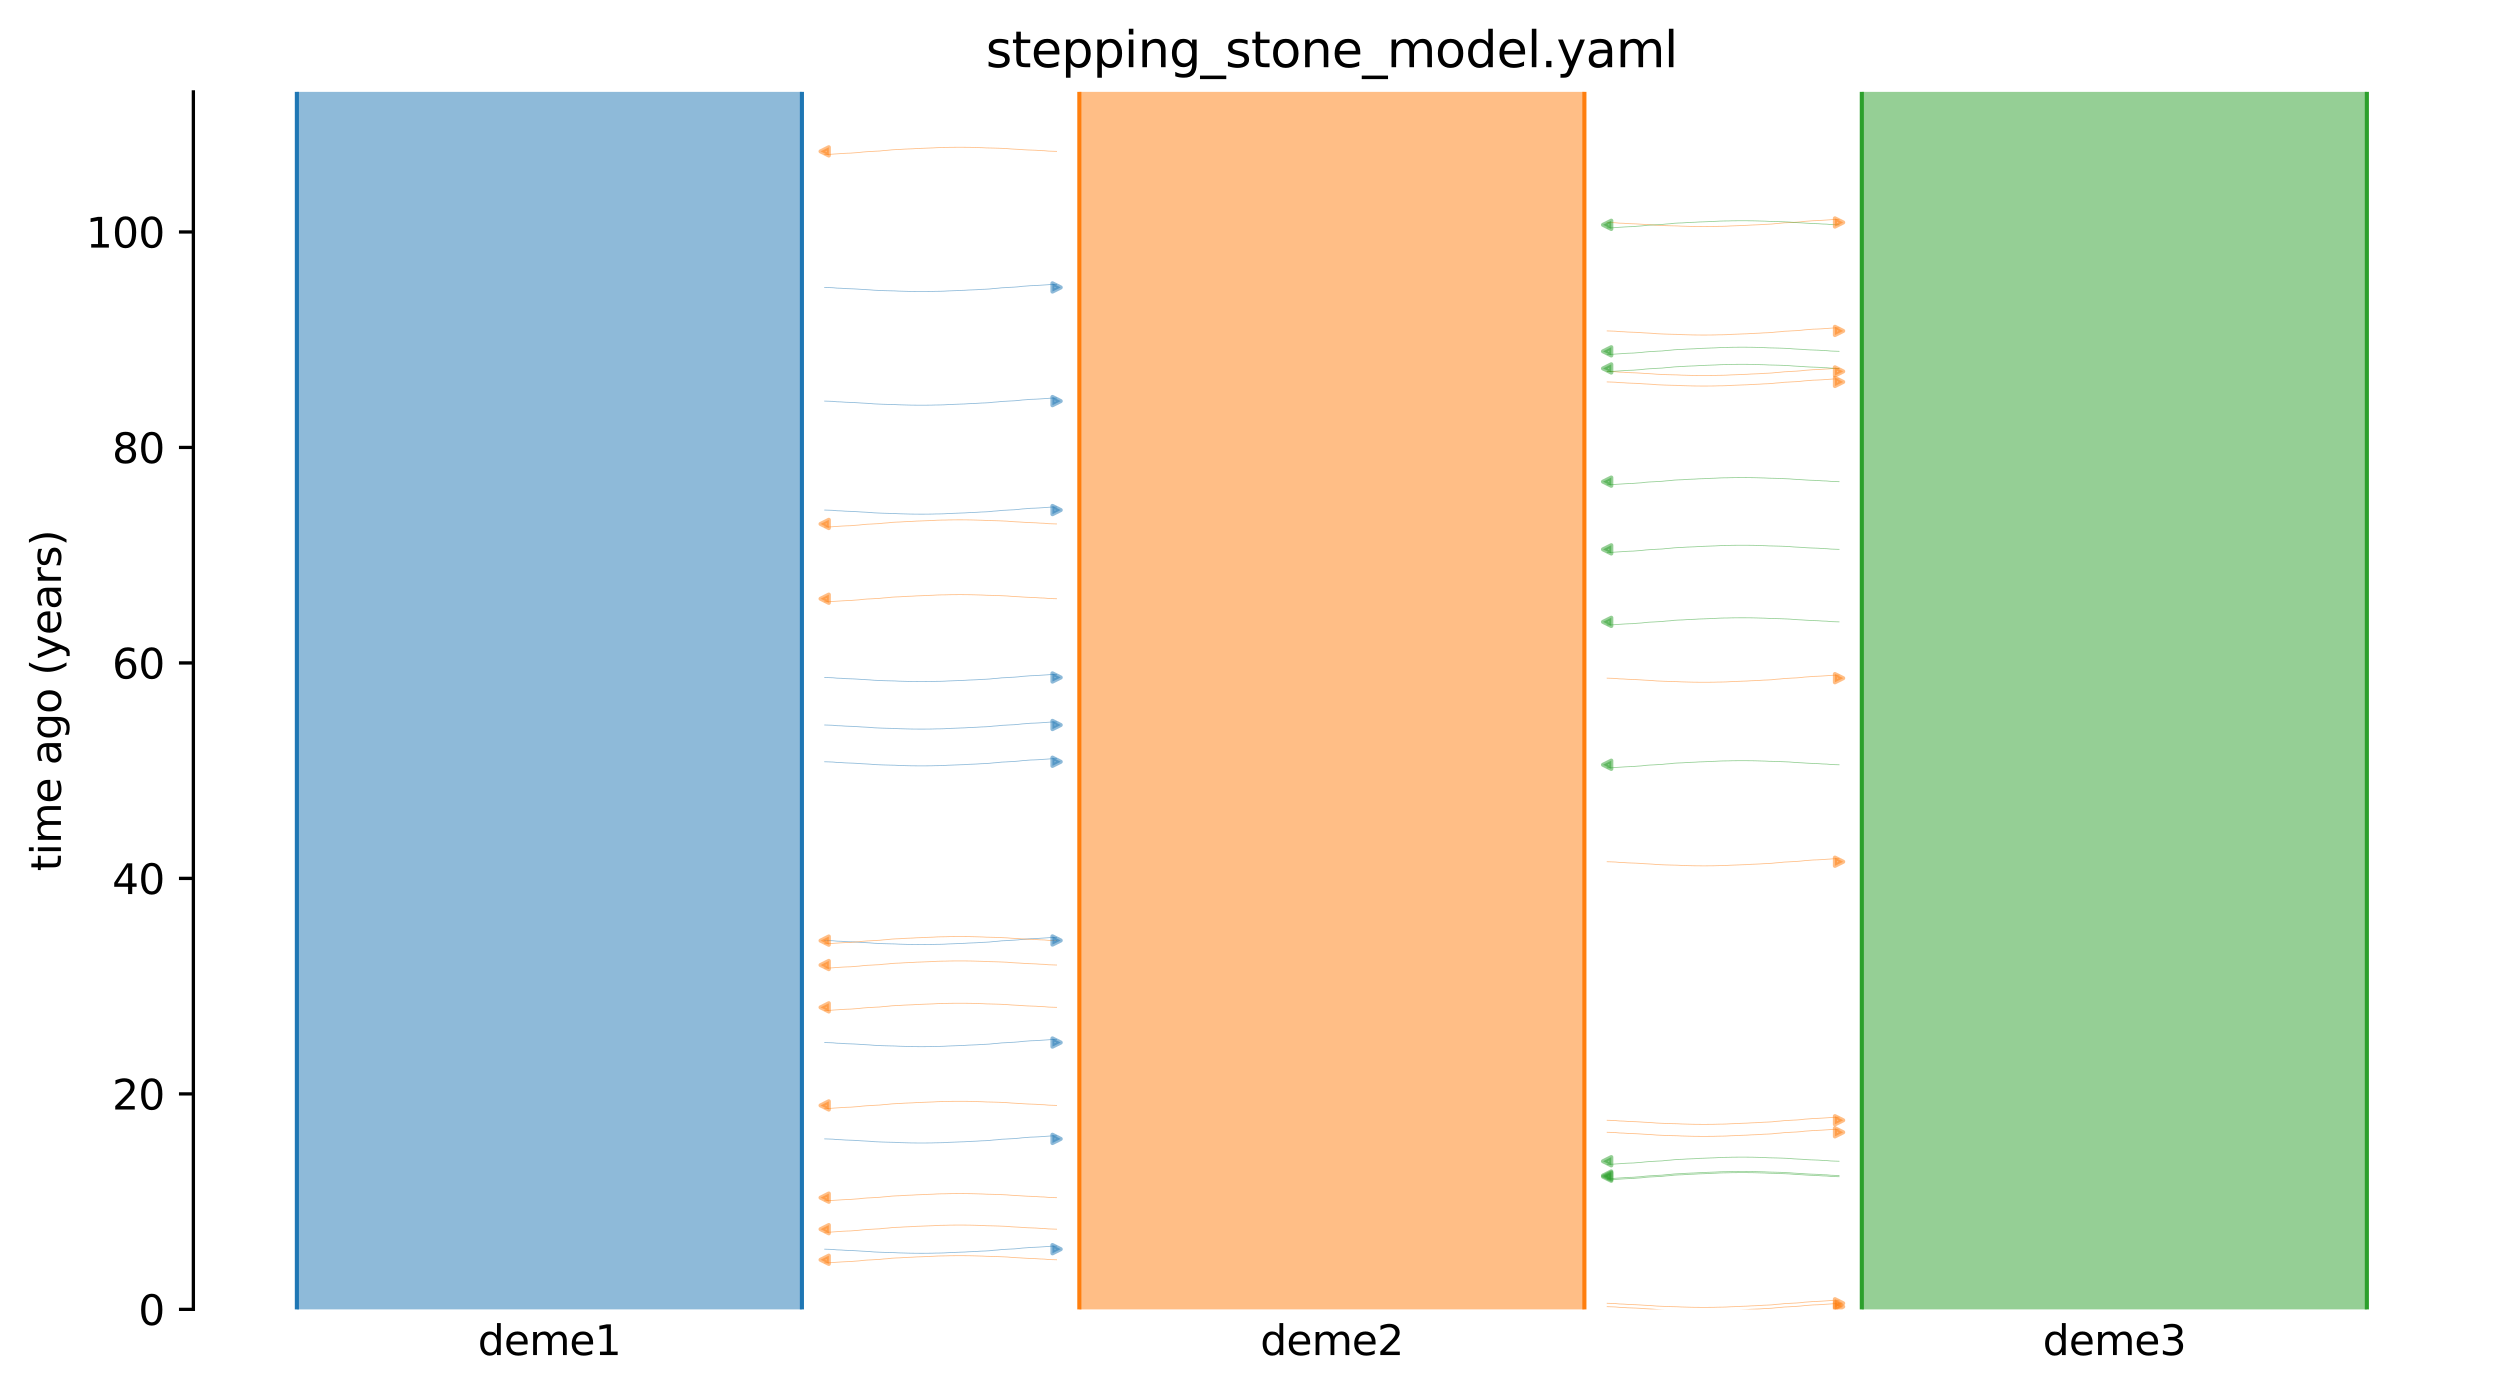 <?xml version="1.0" encoding="utf-8" standalone="no"?>
<!DOCTYPE svg PUBLIC "-//W3C//DTD SVG 1.1//EN"
  "http://www.w3.org/Graphics/SVG/1.1/DTD/svg11.dtd">
<svg xmlns:xlink="http://www.w3.org/1999/xlink" width="607.2pt" height="338.4pt" viewBox="0 0 607.2 338.4" xmlns="http://www.w3.org/2000/svg" version="1.1">
 <defs>
  <style type="text/css">*{stroke-linejoin: round; stroke-linecap: butt}</style>
 </defs>
 <g id="figure_1">
  <g id="patch_1">
   <path d="M 0 338.4 
L 607.2 338.4 
L 607.2 0 
L 0 0 
z
" style="fill: #ffffff"/>
  </g>
  <g id="axes_1">
   <g id="patch_2">
    <path d="M 46.966 318.022 
L 600 318.022 
L 600 22.318 
L 46.966 22.318 
z
" style="fill: #ffffff"/>
   </g>
   <path d="M 200.299 185.016 
L 201.299 185.047 
L 202.299 185.084 
L 203.299 185.182 
L 204.299 185.214 
L 205.299 185.288 
L 206.299 185.327 
L 207.299 185.362 
L 208.299 185.42 
L 209.299 185.49 
L 210.299 185.542 
L 211.299 185.601 
L 212.299 185.689 
L 213.299 185.736 
L 214.299 185.778 
L 215.299 185.809 
L 216.299 185.835 
L 217.299 185.856 
L 218.299 185.91 
L 219.299 185.938 
L 220.299 185.968 
L 221.299 185.993 
L 222.299 186.004 
L 223.299 186.014 
L 224.299 186.014 
L 225.299 186.005 
L 226.299 185.993 
L 227.299 185.962 
L 228.299 185.951 
L 229.299 185.921 
L 230.299 185.861 
L 231.299 185.824 
L 232.299 185.785 
L 233.299 185.742 
L 234.299 185.71 
L 235.299 185.642 
L 236.299 185.603 
L 237.299 185.56 
L 238.299 185.49 
L 239.299 185.453 
L 240.299 185.395 
L 241.299 185.284 
L 242.299 185.213 
L 243.299 185.1 
L 244.299 185.055 
L 245.299 184.993 
L 246.299 184.945 
L 247.299 184.864 
L 248.299 184.745 
L 249.299 184.675 
L 250.299 184.592 
L 251.299 184.559 
L 252.299 184.508 
L 253.299 184.439 
L 254.299 184.373 
L 255.299 184.296 
L 256.62 184.269 
" clip-path="url(#pc1c459fb3d)" style="fill: none; stroke: #1f77b4; stroke-opacity: 0.5; stroke-width: 0.2; stroke-linecap: square"/>
   <path d="M 200.299 176.088 
L 201.299 176.119 
L 202.299 176.156 
L 203.299 176.254 
L 204.299 176.286 
L 205.299 176.36 
L 206.299 176.399 
L 207.299 176.434 
L 208.299 176.492 
L 209.299 176.562 
L 210.299 176.614 
L 211.299 176.673 
L 212.299 176.761 
L 213.299 176.808 
L 214.299 176.85 
L 215.299 176.88 
L 216.299 176.906 
L 217.299 176.928 
L 218.299 176.982 
L 219.299 177.01 
L 220.299 177.04 
L 221.299 177.065 
L 222.299 177.076 
L 223.299 177.086 
L 224.299 177.086 
L 225.299 177.077 
L 226.299 177.065 
L 227.299 177.034 
L 228.299 177.023 
L 229.299 176.993 
L 230.299 176.933 
L 231.299 176.896 
L 232.299 176.857 
L 233.299 176.814 
L 234.299 176.781 
L 235.299 176.714 
L 236.299 176.675 
L 237.299 176.632 
L 238.299 176.562 
L 239.299 176.525 
L 240.299 176.467 
L 241.299 176.356 
L 242.299 176.285 
L 243.299 176.172 
L 244.299 176.126 
L 245.299 176.065 
L 246.299 176.017 
L 247.299 175.936 
L 248.299 175.817 
L 249.299 175.747 
L 250.299 175.664 
L 251.299 175.631 
L 252.299 175.58 
L 253.299 175.511 
L 254.299 175.445 
L 255.299 175.368 
L 256.62 175.341 
" clip-path="url(#pc1c459fb3d)" style="fill: none; stroke: #1f77b4; stroke-opacity: 0.5; stroke-width: 0.2; stroke-linecap: square"/>
   <path d="M 200.299 97.419 
L 201.299 97.45 
L 202.299 97.487 
L 203.299 97.585 
L 204.299 97.617 
L 205.299 97.691 
L 206.299 97.73 
L 207.299 97.765 
L 208.299 97.823 
L 209.299 97.893 
L 210.299 97.945 
L 211.299 98.004 
L 212.299 98.093 
L 213.299 98.139 
L 214.299 98.181 
L 215.299 98.212 
L 216.299 98.238 
L 217.299 98.259 
L 218.299 98.313 
L 219.299 98.341 
L 220.299 98.371 
L 221.299 98.396 
L 222.299 98.407 
L 223.299 98.417 
L 224.299 98.417 
L 225.299 98.408 
L 226.299 98.396 
L 227.299 98.365 
L 228.299 98.354 
L 229.299 98.324 
L 230.299 98.264 
L 231.299 98.227 
L 232.299 98.188 
L 233.299 98.145 
L 234.299 98.113 
L 235.299 98.045 
L 236.299 98.006 
L 237.299 97.963 
L 238.299 97.893 
L 239.299 97.856 
L 240.299 97.798 
L 241.299 97.687 
L 242.299 97.616 
L 243.299 97.503 
L 244.299 97.458 
L 245.299 97.396 
L 246.299 97.348 
L 247.299 97.267 
L 248.299 97.148 
L 249.299 97.078 
L 250.299 96.995 
L 251.299 96.962 
L 252.299 96.911 
L 253.299 96.842 
L 254.299 96.776 
L 255.299 96.699 
L 256.62 96.672 
" clip-path="url(#pc1c459fb3d)" style="fill: none; stroke: #1f77b4; stroke-opacity: 0.5; stroke-width: 0.2; stroke-linecap: square"/>
   <path d="M 200.299 253.211 
L 201.299 253.242 
L 202.299 253.279 
L 203.299 253.377 
L 204.299 253.41 
L 205.299 253.483 
L 206.299 253.522 
L 207.299 253.557 
L 208.299 253.615 
L 209.299 253.685 
L 210.299 253.737 
L 211.299 253.796 
L 212.299 253.885 
L 213.299 253.931 
L 214.299 253.973 
L 215.299 254.004 
L 216.299 254.03 
L 217.299 254.051 
L 218.299 254.105 
L 219.299 254.133 
L 220.299 254.163 
L 221.299 254.188 
L 222.299 254.199 
L 223.299 254.21 
L 224.299 254.209 
L 225.299 254.2 
L 226.299 254.188 
L 227.299 254.157 
L 228.299 254.146 
L 229.299 254.116 
L 230.299 254.056 
L 231.299 254.019 
L 232.299 253.98 
L 233.299 253.937 
L 234.299 253.905 
L 235.299 253.837 
L 236.299 253.798 
L 237.299 253.755 
L 238.299 253.685 
L 239.299 253.648 
L 240.299 253.59 
L 241.299 253.479 
L 242.299 253.408 
L 243.299 253.296 
L 244.299 253.25 
L 245.299 253.188 
L 246.299 253.14 
L 247.299 253.059 
L 248.299 252.941 
L 249.299 252.87 
L 250.299 252.787 
L 251.299 252.754 
L 252.299 252.703 
L 253.299 252.634 
L 254.299 252.568 
L 255.299 252.491 
L 256.62 252.464 
" clip-path="url(#pc1c459fb3d)" style="fill: none; stroke: #1f77b4; stroke-opacity: 0.5; stroke-width: 0.2; stroke-linecap: square"/>
   <path d="M 200.299 123.883 
L 201.299 123.914 
L 202.299 123.951 
L 203.299 124.049 
L 204.299 124.081 
L 205.299 124.155 
L 206.299 124.194 
L 207.299 124.229 
L 208.299 124.287 
L 209.299 124.357 
L 210.299 124.409 
L 211.299 124.468 
L 212.299 124.556 
L 213.299 124.602 
L 214.299 124.645 
L 215.299 124.675 
L 216.299 124.701 
L 217.299 124.723 
L 218.299 124.777 
L 219.299 124.805 
L 220.299 124.835 
L 221.299 124.86 
L 222.299 124.871 
L 223.299 124.881 
L 224.299 124.881 
L 225.299 124.872 
L 226.299 124.86 
L 227.299 124.829 
L 228.299 124.818 
L 229.299 124.788 
L 230.299 124.728 
L 231.299 124.691 
L 232.299 124.652 
L 233.299 124.609 
L 234.299 124.576 
L 235.299 124.509 
L 236.299 124.47 
L 237.299 124.427 
L 238.299 124.357 
L 239.299 124.32 
L 240.299 124.262 
L 241.299 124.151 
L 242.299 124.08 
L 243.299 123.967 
L 244.299 123.921 
L 245.299 123.86 
L 246.299 123.812 
L 247.299 123.731 
L 248.299 123.612 
L 249.299 123.542 
L 250.299 123.459 
L 251.299 123.426 
L 252.299 123.374 
L 253.299 123.306 
L 254.299 123.24 
L 255.299 123.163 
L 256.62 123.136 
" clip-path="url(#pc1c459fb3d)" style="fill: none; stroke: #1f77b4; stroke-opacity: 0.5; stroke-width: 0.2; stroke-linecap: square"/>
   <path d="M 200.299 303.402 
L 201.299 303.434 
L 202.299 303.471 
L 203.299 303.568 
L 204.299 303.601 
L 205.299 303.675 
L 206.299 303.713 
L 207.299 303.749 
L 208.299 303.806 
L 209.299 303.877 
L 210.299 303.929 
L 211.299 303.988 
L 212.299 304.076 
L 213.299 304.122 
L 214.299 304.164 
L 215.299 304.195 
L 216.299 304.221 
L 217.299 304.242 
L 218.299 304.297 
L 219.299 304.324 
L 220.299 304.354 
L 221.299 304.38 
L 222.299 304.391 
L 223.299 304.401 
L 224.299 304.401 
L 225.299 304.391 
L 226.299 304.38 
L 227.299 304.349 
L 228.299 304.337 
L 229.299 304.307 
L 230.299 304.247 
L 231.299 304.21 
L 232.299 304.171 
L 233.299 304.129 
L 234.299 304.096 
L 235.299 304.029 
L 236.299 303.989 
L 237.299 303.947 
L 238.299 303.876 
L 239.299 303.84 
L 240.299 303.781 
L 241.299 303.67 
L 242.299 303.6 
L 243.299 303.487 
L 244.299 303.441 
L 245.299 303.38 
L 246.299 303.331 
L 247.299 303.25 
L 248.299 303.132 
L 249.299 303.062 
L 250.299 302.978 
L 251.299 302.945 
L 252.299 302.894 
L 253.299 302.826 
L 254.299 302.759 
L 255.299 302.683 
L 256.62 302.655 
" clip-path="url(#pc1c459fb3d)" style="fill: none; stroke: #1f77b4; stroke-opacity: 0.5; stroke-width: 0.2; stroke-linecap: square"/>
   <path d="M 200.299 69.813 
L 201.299 69.844 
L 202.299 69.881 
L 203.299 69.979 
L 204.299 70.011 
L 205.299 70.085 
L 206.299 70.123 
L 207.299 70.159 
L 208.299 70.217 
L 209.299 70.287 
L 210.299 70.339 
L 211.299 70.398 
L 212.299 70.486 
L 213.299 70.532 
L 214.299 70.575 
L 215.299 70.605 
L 216.299 70.631 
L 217.299 70.653 
L 218.299 70.707 
L 219.299 70.735 
L 220.299 70.765 
L 221.299 70.79 
L 222.299 70.801 
L 223.299 70.811 
L 224.299 70.811 
L 225.299 70.802 
L 226.299 70.79 
L 227.299 70.759 
L 228.299 70.748 
L 229.299 70.718 
L 230.299 70.658 
L 231.299 70.621 
L 232.299 70.582 
L 233.299 70.539 
L 234.299 70.506 
L 235.299 70.439 
L 236.299 70.4 
L 237.299 70.357 
L 238.299 70.287 
L 239.299 70.25 
L 240.299 70.192 
L 241.299 70.081 
L 242.299 70.01 
L 243.299 69.897 
L 244.299 69.851 
L 245.299 69.79 
L 246.299 69.742 
L 247.299 69.661 
L 248.299 69.542 
L 249.299 69.472 
L 250.299 69.389 
L 251.299 69.356 
L 252.299 69.304 
L 253.299 69.236 
L 254.299 69.17 
L 255.299 69.093 
L 256.62 69.066 
" clip-path="url(#pc1c459fb3d)" style="fill: none; stroke: #1f77b4; stroke-opacity: 0.5; stroke-width: 0.2; stroke-linecap: square"/>
   <path d="M 200.299 276.614 
L 201.299 276.646 
L 202.299 276.683 
L 203.299 276.781 
L 204.299 276.813 
L 205.299 276.887 
L 206.299 276.925 
L 207.299 276.961 
L 208.299 277.018 
L 209.299 277.089 
L 210.299 277.141 
L 211.299 277.2 
L 212.299 277.288 
L 213.299 277.334 
L 214.299 277.377 
L 215.299 277.407 
L 216.299 277.433 
L 217.299 277.454 
L 218.299 277.509 
L 219.299 277.537 
L 220.299 277.566 
L 221.299 277.592 
L 222.299 277.603 
L 223.299 277.613 
L 224.299 277.613 
L 225.299 277.603 
L 226.299 277.592 
L 227.299 277.561 
L 228.299 277.549 
L 229.299 277.519 
L 230.299 277.46 
L 231.299 277.422 
L 232.299 277.383 
L 233.299 277.341 
L 234.299 277.308 
L 235.299 277.241 
L 236.299 277.202 
L 237.299 277.159 
L 238.299 277.088 
L 239.299 277.052 
L 240.299 276.993 
L 241.299 276.883 
L 242.299 276.812 
L 243.299 276.699 
L 244.299 276.653 
L 245.299 276.592 
L 246.299 276.543 
L 247.299 276.463 
L 248.299 276.344 
L 249.299 276.274 
L 250.299 276.191 
L 251.299 276.157 
L 252.299 276.106 
L 253.299 276.038 
L 254.299 275.972 
L 255.299 275.895 
L 256.62 275.867 
" clip-path="url(#pc1c459fb3d)" style="fill: none; stroke: #1f77b4; stroke-opacity: 0.5; stroke-width: 0.2; stroke-linecap: square"/>
   <path d="M 200.299 164.546 
L 201.299 164.578 
L 202.299 164.615 
L 203.299 164.713 
L 204.299 164.745 
L 205.299 164.819 
L 206.299 164.857 
L 207.299 164.893 
L 208.299 164.95 
L 209.299 165.021 
L 210.299 165.073 
L 211.299 165.132 
L 212.299 165.22 
L 213.299 165.266 
L 214.299 165.309 
L 215.299 165.339 
L 216.299 165.365 
L 217.299 165.386 
L 218.299 165.441 
L 219.299 165.469 
L 220.299 165.498 
L 221.299 165.524 
L 222.299 165.535 
L 223.299 165.545 
L 224.299 165.545 
L 225.299 165.535 
L 226.299 165.524 
L 227.299 165.493 
L 228.299 165.481 
L 229.299 165.451 
L 230.299 165.392 
L 231.299 165.354 
L 232.299 165.315 
L 233.299 165.273 
L 234.299 165.24 
L 235.299 165.173 
L 236.299 165.134 
L 237.299 165.091 
L 238.299 165.02 
L 239.299 164.984 
L 240.299 164.925 
L 241.299 164.815 
L 242.299 164.744 
L 243.299 164.631 
L 244.299 164.585 
L 245.299 164.524 
L 246.299 164.475 
L 247.299 164.395 
L 248.299 164.276 
L 249.299 164.206 
L 250.299 164.123 
L 251.299 164.089 
L 252.299 164.038 
L 253.299 163.97 
L 254.299 163.904 
L 255.299 163.827 
L 256.62 163.799 
" clip-path="url(#pc1c459fb3d)" style="fill: none; stroke: #1f77b4; stroke-opacity: 0.5; stroke-width: 0.2; stroke-linecap: square"/>
   <path d="M 200.299 228.421 
L 201.299 228.452 
L 202.299 228.489 
L 203.299 228.587 
L 204.299 228.62 
L 205.299 228.693 
L 206.299 228.732 
L 207.299 228.767 
L 208.299 228.825 
L 209.299 228.895 
L 210.299 228.947 
L 211.299 229.006 
L 212.299 229.095 
L 213.299 229.141 
L 214.299 229.183 
L 215.299 229.214 
L 216.299 229.24 
L 217.299 229.261 
L 218.299 229.315 
L 219.299 229.343 
L 220.299 229.373 
L 221.299 229.398 
L 222.299 229.409 
L 223.299 229.42 
L 224.299 229.419 
L 225.299 229.41 
L 226.299 229.398 
L 227.299 229.367 
L 228.299 229.356 
L 229.299 229.326 
L 230.299 229.266 
L 231.299 229.229 
L 232.299 229.19 
L 233.299 229.147 
L 234.299 229.115 
L 235.299 229.047 
L 236.299 229.008 
L 237.299 228.965 
L 238.299 228.895 
L 239.299 228.858 
L 240.299 228.8 
L 241.299 228.689 
L 242.299 228.618 
L 243.299 228.505 
L 244.299 228.46 
L 245.299 228.398 
L 246.299 228.35 
L 247.299 228.269 
L 248.299 228.151 
L 249.299 228.08 
L 250.299 227.997 
L 251.299 227.964 
L 252.299 227.913 
L 253.299 227.844 
L 254.299 227.778 
L 255.299 227.701 
L 256.62 227.674 
" clip-path="url(#pc1c459fb3d)" style="fill: none; stroke: #1f77b4; stroke-opacity: 0.5; stroke-width: 0.2; stroke-linecap: square"/>
   <path d="M 256.62 228.462 
L 255.62 228.431 
L 254.62 228.394 
L 253.62 228.296 
L 252.62 228.264 
L 251.62 228.19 
L 250.62 228.151 
L 249.62 228.116 
L 248.62 228.058 
L 247.62 227.988 
L 246.62 227.936 
L 245.62 227.877 
L 244.62 227.789 
L 243.62 227.743 
L 242.62 227.7 
L 241.62 227.67 
L 240.62 227.644 
L 239.62 227.622 
L 238.62 227.568 
L 237.62 227.54 
L 236.62 227.51 
L 235.62 227.485 
L 234.62 227.474 
L 233.62 227.464 
L 232.62 227.464 
L 231.62 227.473 
L 230.62 227.485 
L 229.62 227.516 
L 228.62 227.527 
L 227.62 227.557 
L 226.62 227.617 
L 225.62 227.654 
L 224.62 227.693 
L 223.62 227.736 
L 222.62 227.769 
L 221.62 227.836 
L 220.62 227.875 
L 219.62 227.918 
L 218.62 227.988 
L 217.62 228.025 
L 216.62 228.083 
L 215.62 228.194 
L 214.62 228.265 
L 213.62 228.378 
L 212.62 228.424 
L 211.62 228.485 
L 210.62 228.533 
L 209.62 228.614 
L 208.62 228.733 
L 207.62 228.803 
L 206.62 228.886 
L 205.62 228.919 
L 204.62 228.971 
L 203.62 229.039 
L 202.62 229.105 
L 201.62 229.182 
L 200.299 229.209 
" clip-path="url(#pc1c459fb3d)" style="fill: none; stroke: #ff7f0e; stroke-opacity: 0.5; stroke-width: 0.2; stroke-linecap: square"/>
   <path d="M 256.62 127.256 
L 255.62 127.224 
L 254.62 127.188 
L 253.62 127.09 
L 252.62 127.057 
L 251.62 126.984 
L 250.62 126.945 
L 249.62 126.91 
L 248.62 126.852 
L 247.62 126.782 
L 246.62 126.73 
L 245.62 126.671 
L 244.62 126.582 
L 243.62 126.536 
L 242.62 126.494 
L 241.62 126.463 
L 240.62 126.437 
L 239.62 126.416 
L 238.62 126.362 
L 237.62 126.334 
L 236.62 126.304 
L 235.62 126.279 
L 234.62 126.267 
L 233.62 126.257 
L 232.62 126.257 
L 231.62 126.267 
L 230.62 126.279 
L 229.62 126.31 
L 228.62 126.321 
L 227.62 126.351 
L 226.62 126.411 
L 225.62 126.448 
L 224.62 126.487 
L 223.62 126.529 
L 222.62 126.562 
L 221.62 126.63 
L 220.62 126.669 
L 219.62 126.711 
L 218.62 126.782 
L 217.62 126.818 
L 216.62 126.877 
L 215.62 126.988 
L 214.62 127.058 
L 213.62 127.171 
L 212.62 127.217 
L 211.62 127.278 
L 210.62 127.327 
L 209.62 127.408 
L 208.62 127.526 
L 207.62 127.596 
L 206.62 127.68 
L 205.62 127.713 
L 204.62 127.764 
L 203.62 127.833 
L 202.62 127.899 
L 201.62 127.976 
L 200.299 128.003 
" clip-path="url(#pc1c459fb3d)" style="fill: none; stroke: #ff7f0e; stroke-opacity: 0.5; stroke-width: 0.2; stroke-linecap: square"/>
   <path d="M 256.62 268.486 
L 255.62 268.454 
L 254.62 268.417 
L 253.62 268.32 
L 252.62 268.287 
L 251.62 268.213 
L 250.62 268.175 
L 249.62 268.139 
L 248.62 268.082 
L 247.62 268.011 
L 246.62 267.959 
L 245.62 267.9 
L 244.62 267.812 
L 243.62 267.766 
L 242.62 267.723 
L 241.62 267.693 
L 240.62 267.667 
L 239.62 267.646 
L 238.62 267.591 
L 237.62 267.563 
L 236.62 267.534 
L 235.62 267.508 
L 234.62 267.497 
L 233.62 267.487 
L 232.62 267.487 
L 231.62 267.497 
L 230.62 267.508 
L 229.62 267.539 
L 228.62 267.551 
L 227.62 267.581 
L 226.62 267.641 
L 225.62 267.678 
L 224.62 267.717 
L 223.62 267.759 
L 222.62 267.792 
L 221.62 267.859 
L 220.62 267.899 
L 219.62 267.941 
L 218.62 268.012 
L 217.62 268.048 
L 216.62 268.107 
L 215.62 268.218 
L 214.62 268.288 
L 213.62 268.401 
L 212.62 268.447 
L 211.62 268.508 
L 210.62 268.557 
L 209.62 268.638 
L 208.62 268.756 
L 207.62 268.826 
L 206.62 268.91 
L 205.62 268.943 
L 204.62 268.994 
L 203.62 269.062 
L 202.62 269.129 
L 201.62 269.205 
L 200.299 269.233 
" clip-path="url(#pc1c459fb3d)" style="fill: none; stroke: #ff7f0e; stroke-opacity: 0.5; stroke-width: 0.2; stroke-linecap: square"/>
   <path d="M 256.62 305.974 
L 255.62 305.943 
L 254.62 305.906 
L 253.62 305.808 
L 252.62 305.775 
L 251.62 305.702 
L 250.62 305.663 
L 249.62 305.628 
L 248.62 305.57 
L 247.62 305.5 
L 246.62 305.448 
L 245.62 305.389 
L 244.62 305.3 
L 243.62 305.254 
L 242.62 305.212 
L 241.62 305.181 
L 240.62 305.155 
L 239.62 305.134 
L 238.62 305.08 
L 237.62 305.052 
L 236.62 305.022 
L 235.62 304.997 
L 234.62 304.986 
L 233.62 304.975 
L 232.62 304.976 
L 231.62 304.985 
L 230.62 304.997 
L 229.62 305.028 
L 228.62 305.039 
L 227.62 305.069 
L 226.62 305.129 
L 225.62 305.166 
L 224.62 305.205 
L 223.62 305.248 
L 222.62 305.28 
L 221.62 305.348 
L 220.62 305.387 
L 219.62 305.43 
L 218.62 305.5 
L 217.62 305.537 
L 216.62 305.595 
L 215.62 305.706 
L 214.62 305.777 
L 213.62 305.89 
L 212.62 305.935 
L 211.62 305.997 
L 210.62 306.045 
L 209.62 306.126 
L 208.62 306.244 
L 207.62 306.315 
L 206.62 306.398 
L 205.62 306.431 
L 204.62 306.482 
L 203.62 306.551 
L 202.62 306.617 
L 201.62 306.694 
L 200.299 306.721 
" clip-path="url(#pc1c459fb3d)" style="fill: none; stroke: #ff7f0e; stroke-opacity: 0.5; stroke-width: 0.2; stroke-linecap: square"/>
   <path d="M 256.62 36.767 
L 255.62 36.736 
L 254.62 36.699 
L 253.62 36.601 
L 252.62 36.569 
L 251.62 36.495 
L 250.62 36.457 
L 249.62 36.421 
L 248.62 36.364 
L 247.62 36.293 
L 246.62 36.241 
L 245.62 36.182 
L 244.62 36.094 
L 243.62 36.048 
L 242.62 36.005 
L 241.62 35.975 
L 240.62 35.949 
L 239.62 35.928 
L 238.62 35.873 
L 237.62 35.845 
L 236.62 35.816 
L 235.62 35.79 
L 234.62 35.779 
L 233.62 35.769 
L 232.62 35.769 
L 231.62 35.779 
L 230.62 35.79 
L 229.62 35.821 
L 228.62 35.832 
L 227.62 35.863 
L 226.62 35.922 
L 225.62 35.959 
L 224.62 35.999 
L 223.62 36.041 
L 222.62 36.074 
L 221.62 36.141 
L 220.62 36.18 
L 219.62 36.223 
L 218.62 36.294 
L 217.62 36.33 
L 216.62 36.388 
L 215.62 36.499 
L 214.62 36.57 
L 213.62 36.683 
L 212.62 36.729 
L 211.62 36.79 
L 210.62 36.838 
L 209.62 36.919 
L 208.62 37.038 
L 207.62 37.108 
L 206.62 37.191 
L 205.62 37.224 
L 204.62 37.276 
L 203.62 37.344 
L 202.62 37.41 
L 201.62 37.487 
L 200.299 37.515 
" clip-path="url(#pc1c459fb3d)" style="fill: none; stroke: #ff7f0e; stroke-opacity: 0.5; stroke-width: 0.2; stroke-linecap: square"/>
   <path d="M 256.62 145.42 
L 255.62 145.389 
L 254.62 145.352 
L 253.62 145.254 
L 252.62 145.222 
L 251.62 145.148 
L 250.62 145.109 
L 249.62 145.074 
L 248.62 145.016 
L 247.62 144.946 
L 246.62 144.894 
L 245.62 144.835 
L 244.62 144.747 
L 243.62 144.701 
L 242.62 144.658 
L 241.62 144.628 
L 240.62 144.602 
L 239.62 144.58 
L 238.62 144.526 
L 237.62 144.498 
L 236.62 144.468 
L 235.62 144.443 
L 234.62 144.432 
L 233.62 144.422 
L 232.62 144.422 
L 231.62 144.431 
L 230.62 144.443 
L 229.62 144.474 
L 228.62 144.485 
L 227.62 144.515 
L 226.62 144.575 
L 225.62 144.612 
L 224.62 144.651 
L 223.62 144.694 
L 222.62 144.727 
L 221.62 144.794 
L 220.62 144.833 
L 219.62 144.876 
L 218.62 144.946 
L 217.62 144.983 
L 216.62 145.041 
L 215.62 145.152 
L 214.62 145.223 
L 213.62 145.336 
L 212.62 145.382 
L 211.62 145.443 
L 210.62 145.491 
L 209.62 145.572 
L 208.62 145.691 
L 207.62 145.761 
L 206.62 145.844 
L 205.62 145.877 
L 204.62 145.929 
L 203.62 145.997 
L 202.62 146.063 
L 201.62 146.14 
L 200.299 146.167 
" clip-path="url(#pc1c459fb3d)" style="fill: none; stroke: #ff7f0e; stroke-opacity: 0.5; stroke-width: 0.2; stroke-linecap: square"/>
   <path d="M 256.62 244.667 
L 255.62 244.636 
L 254.62 244.599 
L 253.62 244.501 
L 252.62 244.469 
L 251.62 244.395 
L 250.62 244.357 
L 249.62 244.321 
L 248.62 244.263 
L 247.62 244.193 
L 246.62 244.141 
L 245.62 244.082 
L 244.62 243.994 
L 243.62 243.948 
L 242.62 243.905 
L 241.62 243.875 
L 240.62 243.849 
L 239.62 243.827 
L 238.62 243.773 
L 237.62 243.745 
L 236.62 243.715 
L 235.62 243.69 
L 234.62 243.679 
L 233.62 243.669 
L 232.62 243.669 
L 231.62 243.678 
L 230.62 243.69 
L 229.62 243.721 
L 228.62 243.732 
L 227.62 243.762 
L 226.62 243.822 
L 225.62 243.859 
L 224.62 243.898 
L 223.62 243.941 
L 222.62 243.974 
L 221.62 244.041 
L 220.62 244.08 
L 219.62 244.123 
L 218.62 244.193 
L 217.62 244.23 
L 216.62 244.288 
L 215.62 244.399 
L 214.62 244.47 
L 213.62 244.583 
L 212.62 244.629 
L 211.62 244.69 
L 210.62 244.738 
L 209.62 244.819 
L 208.62 244.938 
L 207.62 245.008 
L 206.62 245.091 
L 205.62 245.124 
L 204.62 245.176 
L 203.62 245.244 
L 202.62 245.31 
L 201.62 245.387 
L 200.299 245.414 
" clip-path="url(#pc1c459fb3d)" style="fill: none; stroke: #ff7f0e; stroke-opacity: 0.5; stroke-width: 0.2; stroke-linecap: square"/>
   <path d="M 256.62 234.385 
L 255.62 234.354 
L 254.62 234.317 
L 253.62 234.219 
L 252.62 234.186 
L 251.62 234.113 
L 250.62 234.074 
L 249.62 234.039 
L 248.62 233.981 
L 247.62 233.911 
L 246.62 233.859 
L 245.62 233.8 
L 244.62 233.711 
L 243.62 233.665 
L 242.62 233.623 
L 241.62 233.592 
L 240.62 233.566 
L 239.62 233.545 
L 238.62 233.491 
L 237.62 233.463 
L 236.62 233.433 
L 235.62 233.408 
L 234.62 233.397 
L 233.62 233.386 
L 232.62 233.387 
L 231.62 233.396 
L 230.62 233.408 
L 229.62 233.439 
L 228.62 233.45 
L 227.62 233.48 
L 226.62 233.54 
L 225.62 233.577 
L 224.62 233.616 
L 223.62 233.659 
L 222.62 233.691 
L 221.62 233.759 
L 220.62 233.798 
L 219.62 233.841 
L 218.62 233.911 
L 217.62 233.948 
L 216.62 234.006 
L 215.62 234.117 
L 214.62 234.188 
L 213.62 234.301 
L 212.62 234.346 
L 211.62 234.408 
L 210.62 234.456 
L 209.62 234.537 
L 208.62 234.655 
L 207.62 234.726 
L 206.62 234.809 
L 205.62 234.842 
L 204.62 234.893 
L 203.62 234.962 
L 202.62 235.028 
L 201.62 235.105 
L 200.299 235.132 
" clip-path="url(#pc1c459fb3d)" style="fill: none; stroke: #ff7f0e; stroke-opacity: 0.5; stroke-width: 0.2; stroke-linecap: square"/>
   <path d="M 256.62 298.543 
L 255.62 298.511 
L 254.62 298.474 
L 253.62 298.377 
L 252.62 298.344 
L 251.62 298.27 
L 250.62 298.232 
L 249.62 298.196 
L 248.62 298.139 
L 247.62 298.068 
L 246.62 298.016 
L 245.62 297.957 
L 244.62 297.869 
L 243.62 297.823 
L 242.62 297.781 
L 241.62 297.75 
L 240.62 297.724 
L 239.62 297.703 
L 238.62 297.648 
L 237.62 297.621 
L 236.62 297.591 
L 235.62 297.565 
L 234.62 297.554 
L 233.62 297.544 
L 232.62 297.544 
L 231.62 297.554 
L 230.62 297.565 
L 229.62 297.597 
L 228.62 297.608 
L 227.62 297.638 
L 226.62 297.698 
L 225.62 297.735 
L 224.62 297.774 
L 223.62 297.816 
L 222.62 297.849 
L 221.62 297.916 
L 220.62 297.956 
L 219.62 297.998 
L 218.62 298.069 
L 217.62 298.105 
L 216.62 298.164 
L 215.62 298.275 
L 214.62 298.345 
L 213.62 298.458 
L 212.62 298.504 
L 211.62 298.565 
L 210.62 298.614 
L 209.62 298.695 
L 208.62 298.813 
L 207.62 298.883 
L 206.62 298.967 
L 205.62 299 
L 204.62 299.051 
L 203.62 299.119 
L 202.62 299.186 
L 201.62 299.262 
L 200.299 299.29 
" clip-path="url(#pc1c459fb3d)" style="fill: none; stroke: #ff7f0e; stroke-opacity: 0.5; stroke-width: 0.2; stroke-linecap: square"/>
   <path d="M 256.62 290.889 
L 255.62 290.858 
L 254.62 290.821 
L 253.62 290.723 
L 252.62 290.691 
L 251.62 290.617 
L 250.62 290.578 
L 249.62 290.543 
L 248.62 290.485 
L 247.62 290.415 
L 246.62 290.363 
L 245.62 290.304 
L 244.62 290.216 
L 243.62 290.169 
L 242.62 290.127 
L 241.62 290.097 
L 240.62 290.071 
L 239.62 290.049 
L 238.62 289.995 
L 237.62 289.967 
L 236.62 289.937 
L 235.62 289.912 
L 234.62 289.901 
L 233.62 289.891 
L 232.62 289.891 
L 231.62 289.9 
L 230.62 289.912 
L 229.62 289.943 
L 228.62 289.954 
L 227.62 289.984 
L 226.62 290.044 
L 225.62 290.081 
L 224.62 290.12 
L 223.62 290.163 
L 222.62 290.196 
L 221.62 290.263 
L 220.62 290.302 
L 219.62 290.345 
L 218.62 290.415 
L 217.62 290.452 
L 216.62 290.51 
L 215.62 290.621 
L 214.62 290.692 
L 213.62 290.805 
L 212.62 290.851 
L 211.62 290.912 
L 210.62 290.96 
L 209.62 291.041 
L 208.62 291.16 
L 207.62 291.23 
L 206.62 291.313 
L 205.62 291.346 
L 204.62 291.397 
L 203.62 291.466 
L 202.62 291.532 
L 201.62 291.609 
L 200.299 291.636 
" clip-path="url(#pc1c459fb3d)" style="fill: none; stroke: #ff7f0e; stroke-opacity: 0.5; stroke-width: 0.2; stroke-linecap: square"/>
   <path d="M 390.346 80.375 
L 391.346 80.406 
L 392.346 80.443 
L 393.346 80.541 
L 394.346 80.574 
L 395.346 80.647 
L 396.346 80.686 
L 397.346 80.721 
L 398.346 80.779 
L 399.346 80.849 
L 400.346 80.901 
L 401.346 80.96 
L 402.346 81.049 
L 403.346 81.095 
L 404.346 81.137 
L 405.346 81.168 
L 406.346 81.194 
L 407.346 81.215 
L 408.346 81.269 
L 409.346 81.297 
L 410.346 81.327 
L 411.346 81.352 
L 412.346 81.363 
L 413.346 81.374 
L 414.346 81.373 
L 415.346 81.364 
L 416.346 81.352 
L 417.346 81.321 
L 418.346 81.31 
L 419.346 81.28 
L 420.346 81.22 
L 421.346 81.183 
L 422.346 81.144 
L 423.346 81.101 
L 424.346 81.069 
L 425.346 81.001 
L 426.346 80.962 
L 427.346 80.919 
L 428.346 80.849 
L 429.346 80.812 
L 430.346 80.754 
L 431.346 80.643 
L 432.346 80.572 
L 433.346 80.459 
L 434.346 80.414 
L 435.346 80.352 
L 436.346 80.304 
L 437.346 80.223 
L 438.346 80.105 
L 439.346 80.034 
L 440.346 79.951 
L 441.346 79.918 
L 442.346 79.867 
L 443.346 79.798 
L 444.346 79.732 
L 445.346 79.655 
L 446.666 79.628 
" clip-path="url(#pc1c459fb3d)" style="fill: none; stroke: #ff7f0e; stroke-opacity: 0.5; stroke-width: 0.2; stroke-linecap: square"/>
   <path d="M 390.346 317.363 
L 391.346 317.395 
L 392.346 317.432 
L 393.346 317.529 
L 394.346 317.562 
L 395.346 317.635 
L 396.346 317.674 
L 397.346 317.709 
L 398.346 317.767 
L 399.346 317.837 
L 400.346 317.889 
L 401.346 317.949 
L 402.346 318.037 
L 403.346 318.083 
L 404.346 318.125 
L 405.346 318.156 
L 406.346 318.182 
L 407.346 318.203 
L 408.346 318.257 
L 409.346 318.285 
L 410.346 318.315 
L 411.346 318.34 
L 412.346 318.352 
L 413.346 318.362 
L 414.346 318.362 
L 415.346 318.352 
L 416.346 318.34 
L 417.346 318.309 
L 418.346 318.298 
L 419.346 318.268 
L 420.346 318.208 
L 421.346 318.171 
L 422.346 318.132 
L 423.346 318.09 
L 424.346 318.057 
L 425.346 317.989 
L 426.346 317.95 
L 427.346 317.908 
L 428.346 317.837 
L 429.346 317.801 
L 430.346 317.742 
L 431.346 317.631 
L 432.346 317.561 
L 433.346 317.448 
L 434.346 317.402 
L 435.346 317.341 
L 436.346 317.292 
L 437.346 317.211 
L 438.346 317.093 
L 439.346 317.023 
L 440.346 316.939 
L 441.346 316.906 
L 442.346 316.855 
L 443.346 316.787 
L 444.346 316.72 
L 445.346 316.643 
L 446.666 316.616 
" clip-path="url(#pc1c459fb3d)" style="fill: none; stroke: #ff7f0e; stroke-opacity: 0.5; stroke-width: 0.2; stroke-linecap: square"/>
   <path d="M 390.346 90.215 
L 391.346 90.247 
L 392.346 90.284 
L 393.346 90.381 
L 394.346 90.414 
L 395.346 90.488 
L 396.346 90.526 
L 397.346 90.562 
L 398.346 90.619 
L 399.346 90.69 
L 400.346 90.742 
L 401.346 90.801 
L 402.346 90.889 
L 403.346 90.935 
L 404.346 90.977 
L 405.346 91.008 
L 406.346 91.034 
L 407.346 91.055 
L 408.346 91.11 
L 409.346 91.137 
L 410.346 91.167 
L 411.346 91.193 
L 412.346 91.204 
L 413.346 91.214 
L 414.346 91.214 
L 415.346 91.204 
L 416.346 91.193 
L 417.346 91.162 
L 418.346 91.15 
L 419.346 91.12 
L 420.346 91.06 
L 421.346 91.023 
L 422.346 90.984 
L 423.346 90.942 
L 424.346 90.909 
L 425.346 90.842 
L 426.346 90.802 
L 427.346 90.76 
L 428.346 90.689 
L 429.346 90.653 
L 430.346 90.594 
L 431.346 90.483 
L 432.346 90.413 
L 433.346 90.3 
L 434.346 90.254 
L 435.346 90.193 
L 436.346 90.144 
L 437.346 90.063 
L 438.346 89.945 
L 439.346 89.875 
L 440.346 89.791 
L 441.346 89.758 
L 442.346 89.707 
L 443.346 89.639 
L 444.346 89.572 
L 445.346 89.496 
L 446.666 89.468 
" clip-path="url(#pc1c459fb3d)" style="fill: none; stroke: #ff7f0e; stroke-opacity: 0.5; stroke-width: 0.2; stroke-linecap: square"/>
   <path d="M 390.346 92.764 
L 391.346 92.795 
L 392.346 92.832 
L 393.346 92.93 
L 394.346 92.962 
L 395.346 93.036 
L 396.346 93.074 
L 397.346 93.11 
L 398.346 93.167 
L 399.346 93.238 
L 400.346 93.29 
L 401.346 93.349 
L 402.346 93.437 
L 403.346 93.483 
L 404.346 93.526 
L 405.346 93.556 
L 406.346 93.582 
L 407.346 93.603 
L 408.346 93.658 
L 409.346 93.686 
L 410.346 93.715 
L 411.346 93.741 
L 412.346 93.752 
L 413.346 93.762 
L 414.346 93.762 
L 415.346 93.752 
L 416.346 93.741 
L 417.346 93.71 
L 418.346 93.699 
L 419.346 93.668 
L 420.346 93.609 
L 421.346 93.571 
L 422.346 93.532 
L 423.346 93.49 
L 424.346 93.457 
L 425.346 93.39 
L 426.346 93.351 
L 427.346 93.308 
L 428.346 93.237 
L 429.346 93.201 
L 430.346 93.143 
L 431.346 93.032 
L 432.346 92.961 
L 433.346 92.848 
L 434.346 92.802 
L 435.346 92.741 
L 436.346 92.692 
L 437.346 92.612 
L 438.346 92.493 
L 439.346 92.423 
L 440.346 92.34 
L 441.346 92.307 
L 442.346 92.255 
L 443.346 92.187 
L 444.346 92.121 
L 445.346 92.044 
L 446.666 92.016 
" clip-path="url(#pc1c459fb3d)" style="fill: none; stroke: #ff7f0e; stroke-opacity: 0.5; stroke-width: 0.2; stroke-linecap: square"/>
   <path d="M 390.346 316.543 
L 391.346 316.574 
L 392.346 316.611 
L 393.346 316.709 
L 394.346 316.741 
L 395.346 316.815 
L 396.346 316.854 
L 397.346 316.889 
L 398.346 316.947 
L 399.346 317.017 
L 400.346 317.069 
L 401.346 317.128 
L 402.346 317.216 
L 403.346 317.263 
L 404.346 317.305 
L 405.346 317.335 
L 406.346 317.361 
L 407.346 317.383 
L 408.346 317.437 
L 409.346 317.465 
L 410.346 317.495 
L 411.346 317.52 
L 412.346 317.531 
L 413.346 317.541 
L 414.346 317.541 
L 415.346 317.532 
L 416.346 317.52 
L 417.346 317.489 
L 418.346 317.478 
L 419.346 317.448 
L 420.346 317.388 
L 421.346 317.351 
L 422.346 317.312 
L 423.346 317.269 
L 424.346 317.236 
L 425.346 317.169 
L 426.346 317.13 
L 427.346 317.087 
L 428.346 317.017 
L 429.346 316.98 
L 430.346 316.922 
L 431.346 316.811 
L 432.346 316.74 
L 433.346 316.627 
L 434.346 316.581 
L 435.346 316.52 
L 436.346 316.472 
L 437.346 316.391 
L 438.346 316.272 
L 439.346 316.202 
L 440.346 316.119 
L 441.346 316.086 
L 442.346 316.034 
L 443.346 315.966 
L 444.346 315.9 
L 445.346 315.823 
L 446.666 315.796 
" clip-path="url(#pc1c459fb3d)" style="fill: none; stroke: #ff7f0e; stroke-opacity: 0.5; stroke-width: 0.2; stroke-linecap: square"/>
   <path d="M 390.346 54.033 
L 391.346 54.064 
L 392.346 54.101 
L 393.346 54.199 
L 394.346 54.231 
L 395.346 54.305 
L 396.346 54.344 
L 397.346 54.379 
L 398.346 54.437 
L 399.346 54.507 
L 400.346 54.559 
L 401.346 54.618 
L 402.346 54.706 
L 403.346 54.753 
L 404.346 54.795 
L 405.346 54.825 
L 406.346 54.852 
L 407.346 54.873 
L 408.346 54.927 
L 409.346 54.955 
L 410.346 54.985 
L 411.346 55.01 
L 412.346 55.021 
L 413.346 55.031 
L 414.346 55.031 
L 415.346 55.022 
L 416.346 55.01 
L 417.346 54.979 
L 418.346 54.968 
L 419.346 54.938 
L 420.346 54.878 
L 421.346 54.841 
L 422.346 54.802 
L 423.346 54.759 
L 424.346 54.726 
L 425.346 54.659 
L 426.346 54.62 
L 427.346 54.577 
L 428.346 54.507 
L 429.346 54.47 
L 430.346 54.412 
L 431.346 54.301 
L 432.346 54.23 
L 433.346 54.117 
L 434.346 54.072 
L 435.346 54.01 
L 436.346 53.962 
L 437.346 53.881 
L 438.346 53.762 
L 439.346 53.692 
L 440.346 53.609 
L 441.346 53.576 
L 442.346 53.525 
L 443.346 53.456 
L 444.346 53.39 
L 445.346 53.313 
L 446.666 53.286 
" clip-path="url(#pc1c459fb3d)" style="fill: none; stroke: #ff7f0e; stroke-opacity: 0.5; stroke-width: 0.2; stroke-linecap: square"/>
   <path d="M 390.346 209.298 
L 391.346 209.329 
L 392.346 209.366 
L 393.346 209.464 
L 394.346 209.496 
L 395.346 209.57 
L 396.346 209.608 
L 397.346 209.644 
L 398.346 209.702 
L 399.346 209.772 
L 400.346 209.824 
L 401.346 209.883 
L 402.346 209.971 
L 403.346 210.017 
L 404.346 210.06 
L 405.346 210.09 
L 406.346 210.116 
L 407.346 210.138 
L 408.346 210.192 
L 409.346 210.22 
L 410.346 210.25 
L 411.346 210.275 
L 412.346 210.286 
L 413.346 210.296 
L 414.346 210.296 
L 415.346 210.287 
L 416.346 210.275 
L 417.346 210.244 
L 418.346 210.233 
L 419.346 210.203 
L 420.346 210.143 
L 421.346 210.106 
L 422.346 210.067 
L 423.346 210.024 
L 424.346 209.991 
L 425.346 209.924 
L 426.346 209.885 
L 427.346 209.842 
L 428.346 209.772 
L 429.346 209.735 
L 430.346 209.677 
L 431.346 209.566 
L 432.346 209.495 
L 433.346 209.382 
L 434.346 209.336 
L 435.346 209.275 
L 436.346 209.227 
L 437.346 209.146 
L 438.346 209.027 
L 439.346 208.957 
L 440.346 208.874 
L 441.346 208.841 
L 442.346 208.789 
L 443.346 208.721 
L 444.346 208.655 
L 445.346 208.578 
L 446.666 208.551 
" clip-path="url(#pc1c459fb3d)" style="fill: none; stroke: #ff7f0e; stroke-opacity: 0.5; stroke-width: 0.2; stroke-linecap: square"/>
   <path d="M 390.346 275.01 
L 391.346 275.041 
L 392.346 275.078 
L 393.346 275.176 
L 394.346 275.208 
L 395.346 275.282 
L 396.346 275.32 
L 397.346 275.356 
L 398.346 275.413 
L 399.346 275.484 
L 400.346 275.536 
L 401.346 275.595 
L 402.346 275.683 
L 403.346 275.729 
L 404.346 275.772 
L 405.346 275.802 
L 406.346 275.828 
L 407.346 275.849 
L 408.346 275.904 
L 409.346 275.932 
L 410.346 275.961 
L 411.346 275.987 
L 412.346 275.998 
L 413.346 276.008 
L 414.346 276.008 
L 415.346 275.998 
L 416.346 275.987 
L 417.346 275.956 
L 418.346 275.945 
L 419.346 275.914 
L 420.346 275.855 
L 421.346 275.818 
L 422.346 275.778 
L 423.346 275.736 
L 424.346 275.703 
L 425.346 275.636 
L 426.346 275.597 
L 427.346 275.554 
L 428.346 275.483 
L 429.346 275.447 
L 430.346 275.389 
L 431.346 275.278 
L 432.346 275.207 
L 433.346 275.094 
L 434.346 275.048 
L 435.346 274.987 
L 436.346 274.938 
L 437.346 274.858 
L 438.346 274.739 
L 439.346 274.669 
L 440.346 274.586 
L 441.346 274.553 
L 442.346 274.501 
L 443.346 274.433 
L 444.346 274.367 
L 445.346 274.29 
L 446.666 274.262 
" clip-path="url(#pc1c459fb3d)" style="fill: none; stroke: #ff7f0e; stroke-opacity: 0.5; stroke-width: 0.2; stroke-linecap: square"/>
   <path d="M 390.346 164.714 
L 391.346 164.745 
L 392.346 164.782 
L 393.346 164.88 
L 394.346 164.912 
L 395.346 164.986 
L 396.346 165.025 
L 397.346 165.06 
L 398.346 165.118 
L 399.346 165.188 
L 400.346 165.24 
L 401.346 165.299 
L 402.346 165.387 
L 403.346 165.433 
L 404.346 165.476 
L 405.346 165.506 
L 406.346 165.532 
L 407.346 165.554 
L 408.346 165.608 
L 409.346 165.636 
L 410.346 165.666 
L 411.346 165.691 
L 412.346 165.702 
L 413.346 165.712 
L 414.346 165.712 
L 415.346 165.703 
L 416.346 165.691 
L 417.346 165.66 
L 418.346 165.649 
L 419.346 165.619 
L 420.346 165.559 
L 421.346 165.522 
L 422.346 165.483 
L 423.346 165.44 
L 424.346 165.407 
L 425.346 165.34 
L 426.346 165.301 
L 427.346 165.258 
L 428.346 165.188 
L 429.346 165.151 
L 430.346 165.093 
L 431.346 164.982 
L 432.346 164.911 
L 433.346 164.798 
L 434.346 164.752 
L 435.346 164.691 
L 436.346 164.643 
L 437.346 164.562 
L 438.346 164.443 
L 439.346 164.373 
L 440.346 164.29 
L 441.346 164.257 
L 442.346 164.205 
L 443.346 164.137 
L 444.346 164.071 
L 445.346 163.994 
L 446.666 163.967 
" clip-path="url(#pc1c459fb3d)" style="fill: none; stroke: #ff7f0e; stroke-opacity: 0.5; stroke-width: 0.2; stroke-linecap: square"/>
   <path d="M 390.346 272.093 
L 391.346 272.124 
L 392.346 272.161 
L 393.346 272.259 
L 394.346 272.292 
L 395.346 272.365 
L 396.346 272.404 
L 397.346 272.439 
L 398.346 272.497 
L 399.346 272.567 
L 400.346 272.619 
L 401.346 272.678 
L 402.346 272.767 
L 403.346 272.813 
L 404.346 272.855 
L 405.346 272.886 
L 406.346 272.912 
L 407.346 272.933 
L 408.346 272.987 
L 409.346 273.015 
L 410.346 273.045 
L 411.346 273.07 
L 412.346 273.081 
L 413.346 273.091 
L 414.346 273.091 
L 415.346 273.082 
L 416.346 273.07 
L 417.346 273.039 
L 418.346 273.028 
L 419.346 272.998 
L 420.346 272.938 
L 421.346 272.901 
L 422.346 272.862 
L 423.346 272.819 
L 424.346 272.787 
L 425.346 272.719 
L 426.346 272.68 
L 427.346 272.637 
L 428.346 272.567 
L 429.346 272.53 
L 430.346 272.472 
L 431.346 272.361 
L 432.346 272.29 
L 433.346 272.177 
L 434.346 272.132 
L 435.346 272.07 
L 436.346 272.022 
L 437.346 271.941 
L 438.346 271.822 
L 439.346 271.752 
L 440.346 271.669 
L 441.346 271.636 
L 442.346 271.585 
L 443.346 271.516 
L 444.346 271.45 
L 445.346 271.373 
L 446.666 271.346 
" clip-path="url(#pc1c459fb3d)" style="fill: none; stroke: #ff7f0e; stroke-opacity: 0.5; stroke-width: 0.2; stroke-linecap: square"/>
   <path d="M 446.666 54.607 
L 445.666 54.576 
L 444.666 54.539 
L 443.666 54.441 
L 442.666 54.409 
L 441.666 54.335 
L 440.666 54.297 
L 439.666 54.261 
L 438.666 54.204 
L 437.666 54.133 
L 436.666 54.081 
L 435.666 54.022 
L 434.666 53.934 
L 433.666 53.888 
L 432.666 53.845 
L 431.666 53.815 
L 430.666 53.789 
L 429.666 53.768 
L 428.666 53.713 
L 427.666 53.685 
L 426.666 53.656 
L 425.666 53.63 
L 424.666 53.619 
L 423.666 53.609 
L 422.666 53.609 
L 421.666 53.619 
L 420.666 53.63 
L 419.666 53.661 
L 418.666 53.672 
L 417.666 53.703 
L 416.666 53.762 
L 415.666 53.8 
L 414.666 53.839 
L 413.666 53.881 
L 412.666 53.914 
L 411.666 53.981 
L 410.666 54.02 
L 409.666 54.063 
L 408.666 54.134 
L 407.666 54.17 
L 406.666 54.228 
L 405.666 54.339 
L 404.666 54.41 
L 403.666 54.523 
L 402.666 54.569 
L 401.666 54.63 
L 400.666 54.679 
L 399.666 54.759 
L 398.666 54.878 
L 397.666 54.948 
L 396.666 55.031 
L 395.666 55.064 
L 394.666 55.116 
L 393.666 55.184 
L 392.666 55.25 
L 391.666 55.327 
L 390.346 55.355 
" clip-path="url(#pc1c459fb3d)" style="fill: none; stroke: #2ca02c; stroke-opacity: 0.5; stroke-width: 0.2; stroke-linecap: square"/>
   <path d="M 446.666 282.043 
L 445.666 282.011 
L 444.666 281.974 
L 443.666 281.877 
L 442.666 281.844 
L 441.666 281.77 
L 440.666 281.732 
L 439.666 281.696 
L 438.666 281.639 
L 437.666 281.568 
L 436.666 281.516 
L 435.666 281.457 
L 434.666 281.369 
L 433.666 281.323 
L 432.666 281.28 
L 431.666 281.25 
L 430.666 281.224 
L 429.666 281.203 
L 428.666 281.148 
L 427.666 281.12 
L 426.666 281.091 
L 425.666 281.065 
L 424.666 281.054 
L 423.666 281.044 
L 422.666 281.044 
L 421.666 281.054 
L 420.666 281.065 
L 419.666 281.096 
L 418.666 281.108 
L 417.666 281.138 
L 416.666 281.197 
L 415.666 281.235 
L 414.666 281.274 
L 413.666 281.316 
L 412.666 281.349 
L 411.666 281.416 
L 410.666 281.456 
L 409.666 281.498 
L 408.666 281.569 
L 407.666 281.605 
L 406.666 281.664 
L 405.666 281.775 
L 404.666 281.845 
L 403.666 281.958 
L 402.666 282.004 
L 401.666 282.065 
L 400.666 282.114 
L 399.666 282.195 
L 398.666 282.313 
L 397.666 282.383 
L 396.666 282.467 
L 395.666 282.5 
L 394.666 282.551 
L 393.666 282.619 
L 392.666 282.685 
L 391.666 282.762 
L 390.346 282.79 
" clip-path="url(#pc1c459fb3d)" style="fill: none; stroke: #2ca02c; stroke-opacity: 0.5; stroke-width: 0.2; stroke-linecap: square"/>
   <path d="M 446.666 89.488 
L 445.666 89.457 
L 444.666 89.42 
L 443.666 89.322 
L 442.666 89.29 
L 441.666 89.216 
L 440.666 89.178 
L 439.666 89.142 
L 438.666 89.084 
L 437.666 89.014 
L 436.666 88.962 
L 435.666 88.903 
L 434.666 88.815 
L 433.666 88.769 
L 432.666 88.726 
L 431.666 88.696 
L 430.666 88.67 
L 429.666 88.648 
L 428.666 88.594 
L 427.666 88.566 
L 426.666 88.536 
L 425.666 88.511 
L 424.666 88.5 
L 423.666 88.49 
L 422.666 88.49 
L 421.666 88.499 
L 420.666 88.511 
L 419.666 88.542 
L 418.666 88.553 
L 417.666 88.583 
L 416.666 88.643 
L 415.666 88.68 
L 414.666 88.719 
L 413.666 88.762 
L 412.666 88.795 
L 411.666 88.862 
L 410.666 88.901 
L 409.666 88.944 
L 408.666 89.014 
L 407.666 89.051 
L 406.666 89.109 
L 405.666 89.22 
L 404.666 89.291 
L 403.666 89.404 
L 402.666 89.45 
L 401.666 89.511 
L 400.666 89.559 
L 399.666 89.64 
L 398.666 89.759 
L 397.666 89.829 
L 396.666 89.912 
L 395.666 89.945 
L 394.666 89.997 
L 393.666 90.065 
L 392.666 90.131 
L 391.666 90.208 
L 390.346 90.235 
" clip-path="url(#pc1c459fb3d)" style="fill: none; stroke: #2ca02c; stroke-opacity: 0.5; stroke-width: 0.2; stroke-linecap: square"/>
   <path d="M 446.666 85.33 
L 445.666 85.299 
L 444.666 85.262 
L 443.666 85.164 
L 442.666 85.131 
L 441.666 85.058 
L 440.666 85.019 
L 439.666 84.984 
L 438.666 84.926 
L 437.666 84.856 
L 436.666 84.804 
L 435.666 84.745 
L 434.666 84.656 
L 433.666 84.61 
L 432.666 84.568 
L 431.666 84.537 
L 430.666 84.511 
L 429.666 84.49 
L 428.666 84.436 
L 427.666 84.408 
L 426.666 84.378 
L 425.666 84.353 
L 424.666 84.341 
L 423.666 84.331 
L 422.666 84.332 
L 421.666 84.341 
L 420.666 84.353 
L 419.666 84.384 
L 418.666 84.395 
L 417.666 84.425 
L 416.666 84.485 
L 415.666 84.522 
L 414.666 84.561 
L 413.666 84.604 
L 412.666 84.636 
L 411.666 84.704 
L 410.666 84.743 
L 409.666 84.786 
L 408.666 84.856 
L 407.666 84.893 
L 406.666 84.951 
L 405.666 85.062 
L 404.666 85.133 
L 403.666 85.245 
L 402.666 85.291 
L 401.666 85.353 
L 400.666 85.401 
L 399.666 85.482 
L 398.666 85.6 
L 397.666 85.671 
L 396.666 85.754 
L 395.666 85.787 
L 394.666 85.838 
L 393.666 85.907 
L 392.666 85.973 
L 391.666 86.05 
L 390.346 86.077 
" clip-path="url(#pc1c459fb3d)" style="fill: none; stroke: #2ca02c; stroke-opacity: 0.5; stroke-width: 0.2; stroke-linecap: square"/>
   <path d="M 446.666 185.747 
L 445.666 185.716 
L 444.666 185.679 
L 443.666 185.581 
L 442.666 185.548 
L 441.666 185.475 
L 440.666 185.436 
L 439.666 185.401 
L 438.666 185.343 
L 437.666 185.273 
L 436.666 185.221 
L 435.666 185.162 
L 434.666 185.073 
L 433.666 185.027 
L 432.666 184.985 
L 431.666 184.954 
L 430.666 184.928 
L 429.666 184.907 
L 428.666 184.853 
L 427.666 184.825 
L 426.666 184.795 
L 425.666 184.77 
L 424.666 184.759 
L 423.666 184.748 
L 422.666 184.749 
L 421.666 184.758 
L 420.666 184.77 
L 419.666 184.801 
L 418.666 184.812 
L 417.666 184.842 
L 416.666 184.902 
L 415.666 184.939 
L 414.666 184.978 
L 413.666 185.021 
L 412.666 185.053 
L 411.666 185.121 
L 410.666 185.16 
L 409.666 185.203 
L 408.666 185.273 
L 407.666 185.31 
L 406.666 185.368 
L 405.666 185.479 
L 404.666 185.55 
L 403.666 185.663 
L 402.666 185.708 
L 401.666 185.77 
L 400.666 185.818 
L 399.666 185.899 
L 398.666 186.017 
L 397.666 186.088 
L 396.666 186.171 
L 395.666 186.204 
L 394.666 186.255 
L 393.666 186.324 
L 392.666 186.39 
L 391.666 186.467 
L 390.346 186.494 
" clip-path="url(#pc1c459fb3d)" style="fill: none; stroke: #2ca02c; stroke-opacity: 0.5; stroke-width: 0.2; stroke-linecap: square"/>
   <path d="M 446.666 133.429 
L 445.666 133.397 
L 444.666 133.36 
L 443.666 133.262 
L 442.666 133.23 
L 441.666 133.156 
L 440.666 133.118 
L 439.666 133.082 
L 438.666 133.025 
L 437.666 132.954 
L 436.666 132.902 
L 435.666 132.843 
L 434.666 132.755 
L 433.666 132.709 
L 432.666 132.666 
L 431.666 132.636 
L 430.666 132.61 
L 429.666 132.589 
L 428.666 132.534 
L 427.666 132.506 
L 426.666 132.477 
L 425.666 132.451 
L 424.666 132.44 
L 423.666 132.43 
L 422.666 132.43 
L 421.666 132.44 
L 420.666 132.451 
L 419.666 132.482 
L 418.666 132.494 
L 417.666 132.524 
L 416.666 132.583 
L 415.666 132.621 
L 414.666 132.66 
L 413.666 132.702 
L 412.666 132.735 
L 411.666 132.802 
L 410.666 132.842 
L 409.666 132.884 
L 408.666 132.955 
L 407.666 132.991 
L 406.666 133.05 
L 405.666 133.161 
L 404.666 133.231 
L 403.666 133.344 
L 402.666 133.39 
L 401.666 133.451 
L 400.666 133.5 
L 399.666 133.58 
L 398.666 133.699 
L 397.666 133.769 
L 396.666 133.852 
L 395.666 133.886 
L 394.666 133.937 
L 393.666 134.005 
L 392.666 134.071 
L 391.666 134.148 
L 390.346 134.176 
" clip-path="url(#pc1c459fb3d)" style="fill: none; stroke: #2ca02c; stroke-opacity: 0.5; stroke-width: 0.2; stroke-linecap: square"/>
   <path d="M 446.666 116.986 
L 445.666 116.955 
L 444.666 116.918 
L 443.666 116.82 
L 442.666 116.788 
L 441.666 116.714 
L 440.666 116.675 
L 439.666 116.64 
L 438.666 116.582 
L 437.666 116.512 
L 436.666 116.46 
L 435.666 116.401 
L 434.666 116.313 
L 433.666 116.266 
L 432.666 116.224 
L 431.666 116.194 
L 430.666 116.168 
L 429.666 116.146 
L 428.666 116.092 
L 427.666 116.064 
L 426.666 116.034 
L 425.666 116.009 
L 424.666 115.998 
L 423.666 115.988 
L 422.666 115.988 
L 421.666 115.997 
L 420.666 116.009 
L 419.666 116.04 
L 418.666 116.051 
L 417.666 116.081 
L 416.666 116.141 
L 415.666 116.178 
L 414.666 116.217 
L 413.666 116.26 
L 412.666 116.293 
L 411.666 116.36 
L 410.666 116.399 
L 409.666 116.442 
L 408.666 116.512 
L 407.666 116.549 
L 406.666 116.607 
L 405.666 116.718 
L 404.666 116.789 
L 403.666 116.902 
L 402.666 116.948 
L 401.666 117.009 
L 400.666 117.057 
L 399.666 117.138 
L 398.666 117.257 
L 397.666 117.327 
L 396.666 117.41 
L 395.666 117.443 
L 394.666 117.495 
L 393.666 117.563 
L 392.666 117.629 
L 391.666 117.706 
L 390.346 117.733 
" clip-path="url(#pc1c459fb3d)" style="fill: none; stroke: #2ca02c; stroke-opacity: 0.5; stroke-width: 0.2; stroke-linecap: square"/>
   <path d="M 446.666 151.04 
L 445.666 151.008 
L 444.666 150.971 
L 443.666 150.874 
L 442.666 150.841 
L 441.666 150.767 
L 440.666 150.729 
L 439.666 150.693 
L 438.666 150.636 
L 437.666 150.565 
L 436.666 150.513 
L 435.666 150.454 
L 434.666 150.366 
L 433.666 150.32 
L 432.666 150.278 
L 431.666 150.247 
L 430.666 150.221 
L 429.666 150.2 
L 428.666 150.145 
L 427.666 150.118 
L 426.666 150.088 
L 425.666 150.062 
L 424.666 150.051 
L 423.666 150.041 
L 422.666 150.041 
L 421.666 150.051 
L 420.666 150.062 
L 419.666 150.093 
L 418.666 150.105 
L 417.666 150.135 
L 416.666 150.195 
L 415.666 150.232 
L 414.666 150.271 
L 413.666 150.313 
L 412.666 150.346 
L 411.666 150.413 
L 410.666 150.453 
L 409.666 150.495 
L 408.666 150.566 
L 407.666 150.602 
L 406.666 150.661 
L 405.666 150.772 
L 404.666 150.842 
L 403.666 150.955 
L 402.666 151.001 
L 401.666 151.062 
L 400.666 151.111 
L 399.666 151.192 
L 398.666 151.31 
L 397.666 151.38 
L 396.666 151.464 
L 395.666 151.497 
L 394.666 151.548 
L 393.666 151.616 
L 392.666 151.683 
L 391.666 151.759 
L 390.346 151.787 
" clip-path="url(#pc1c459fb3d)" style="fill: none; stroke: #2ca02c; stroke-opacity: 0.5; stroke-width: 0.2; stroke-linecap: square"/>
   <path d="M 446.666 285.797 
L 445.666 285.766 
L 444.666 285.729 
L 443.666 285.631 
L 442.666 285.599 
L 441.666 285.525 
L 440.666 285.487 
L 439.666 285.451 
L 438.666 285.394 
L 437.666 285.323 
L 436.666 285.271 
L 435.666 285.212 
L 434.666 285.124 
L 433.666 285.078 
L 432.666 285.035 
L 431.666 285.005 
L 430.666 284.979 
L 429.666 284.958 
L 428.666 284.903 
L 427.666 284.875 
L 426.666 284.846 
L 425.666 284.82 
L 424.666 284.809 
L 423.666 284.799 
L 422.666 284.799 
L 421.666 284.809 
L 420.666 284.82 
L 419.666 284.851 
L 418.666 284.862 
L 417.666 284.893 
L 416.666 284.952 
L 415.666 284.989 
L 414.666 285.029 
L 413.666 285.071 
L 412.666 285.104 
L 411.666 285.171 
L 410.666 285.21 
L 409.666 285.253 
L 408.666 285.324 
L 407.666 285.36 
L 406.666 285.418 
L 405.666 285.529 
L 404.666 285.6 
L 403.666 285.713 
L 402.666 285.759 
L 401.666 285.82 
L 400.666 285.868 
L 399.666 285.949 
L 398.666 286.068 
L 397.666 286.138 
L 396.666 286.221 
L 395.666 286.254 
L 394.666 286.306 
L 393.666 286.374 
L 392.666 286.44 
L 391.666 286.517 
L 390.346 286.545 
" clip-path="url(#pc1c459fb3d)" style="fill: none; stroke: #2ca02c; stroke-opacity: 0.5; stroke-width: 0.2; stroke-linecap: square"/>
   <path d="M 446.666 285.511 
L 445.666 285.48 
L 444.666 285.443 
L 443.666 285.345 
L 442.666 285.313 
L 441.666 285.239 
L 440.666 285.201 
L 439.666 285.165 
L 438.666 285.108 
L 437.666 285.037 
L 436.666 284.985 
L 435.666 284.926 
L 434.666 284.838 
L 433.666 284.792 
L 432.666 284.749 
L 431.666 284.719 
L 430.666 284.693 
L 429.666 284.671 
L 428.666 284.617 
L 427.666 284.589 
L 426.666 284.56 
L 425.666 284.534 
L 424.666 284.523 
L 423.666 284.513 
L 422.666 284.513 
L 421.666 284.523 
L 420.666 284.534 
L 419.666 284.565 
L 418.666 284.576 
L 417.666 284.606 
L 416.666 284.666 
L 415.666 284.703 
L 414.666 284.743 
L 413.666 284.785 
L 412.666 284.818 
L 411.666 284.885 
L 410.666 284.924 
L 409.666 284.967 
L 408.666 285.038 
L 407.666 285.074 
L 406.666 285.132 
L 405.666 285.243 
L 404.666 285.314 
L 403.666 285.427 
L 402.666 285.473 
L 401.666 285.534 
L 400.666 285.582 
L 399.666 285.663 
L 398.666 285.782 
L 397.666 285.852 
L 396.666 285.935 
L 395.666 285.968 
L 394.666 286.02 
L 393.666 286.088 
L 392.666 286.154 
L 391.666 286.231 
L 390.346 286.259 
" clip-path="url(#pc1c459fb3d)" style="fill: none; stroke: #2ca02c; stroke-opacity: 0.5; stroke-width: 0.2; stroke-linecap: square"/>
   <g id="patch_3">
    <path d="M 72.104 22.318 
L 72.104 318.022 
M 194.769 22.318 
L 194.769 318.022 
" clip-path="url(#pc1c459fb3d)" style="fill: none; stroke: #ffffff; stroke-width: 3; stroke-linejoin: miter"/>
    <path d="M 72.104 22.318 
L 72.104 318.022 
M 194.769 22.318 
L 194.769 318.022 
" clip-path="url(#pc1c459fb3d)" style="fill: none; stroke: #1f77b4; stroke-linejoin: miter"/>
    <g id="PolyCollection_1">
     <path d="M 194.769 22.318 
L 72.104 22.318 
L 72.104 318.022 
L 194.769 318.022 
L 194.769 318.022 
L 194.769 22.318 
z
" clip-path="url(#pc1c459fb3d)" style="fill: #1f77b4; fill-opacity: 0.5"/>
    </g>
    <g id="patch_4">
     <path d="M 262.15 22.318 
L 262.15 318.022 
M 384.816 22.318 
L 384.816 318.022 
" clip-path="url(#pc1c459fb3d)" style="fill: none; stroke: #ffffff; stroke-width: 3; stroke-linejoin: miter"/>
     <path d="M 262.15 22.318 
L 262.15 318.022 
M 384.816 22.318 
L 384.816 318.022 
" clip-path="url(#pc1c459fb3d)" style="fill: none; stroke: #ff7f0e; stroke-linejoin: miter"/>
     <g id="PolyCollection_2">
      <path d="M 384.816 22.318 
L 262.15 22.318 
L 262.15 318.022 
L 384.816 318.022 
L 384.816 318.022 
L 384.816 22.318 
z
" clip-path="url(#pc1c459fb3d)" style="fill: #ff7f0e; fill-opacity: 0.5"/>
     </g>
     <g id="patch_5">
      <path d="M 452.197 22.318 
L 452.197 318.022 
M 574.862 22.318 
L 574.862 318.022 
" clip-path="url(#pc1c459fb3d)" style="fill: none; stroke: #ffffff; stroke-width: 3; stroke-linejoin: miter"/>
      <path d="M 452.197 22.318 
L 452.197 318.022 
M 574.862 22.318 
L 574.862 318.022 
" clip-path="url(#pc1c459fb3d)" style="fill: none; stroke: #2ca02c; stroke-linejoin: miter"/>
      <g id="PolyCollection_3">
       <path d="M 574.862 22.318 
L 452.197 22.318 
L 452.197 318.022 
L 574.862 318.022 
L 574.862 318.022 
L 574.862 22.318 
z
" clip-path="url(#pc1c459fb3d)" style="fill: #2ca02c; fill-opacity: 0.5"/>
      </g>
      <g id="matplotlib.axis_1">
       <g id="xtick_1">
        <g id="line2d_1"/>
        <g id="text_1">
         <!-- deme1 -->
         <g transform="translate(116.057 329.12) scale(0.1 -0.1)">
          <defs>
           <path id="DejaVuSans-64" d="M 2906 2969 
L 2906 4863 
L 3481 4863 
L 3481 0 
L 2906 0 
L 2906 525 
Q 2725 213 2448 61 
Q 2172 -91 1784 -91 
Q 1150 -91 751 415 
Q 353 922 353 1747 
Q 353 2572 751 3078 
Q 1150 3584 1784 3584 
Q 2172 3584 2448 3432 
Q 2725 3281 2906 2969 
z
M 947 1747 
Q 947 1113 1208 752 
Q 1469 391 1925 391 
Q 2381 391 2643 752 
Q 2906 1113 2906 1747 
Q 2906 2381 2643 2742 
Q 2381 3103 1925 3103 
Q 1469 3103 1208 2742 
Q 947 2381 947 1747 
z
" transform="scale(0.016)"/>
           <path id="DejaVuSans-65" d="M 3597 1894 
L 3597 1613 
L 953 1613 
Q 991 1019 1311 708 
Q 1631 397 2203 397 
Q 2534 397 2845 478 
Q 3156 559 3463 722 
L 3463 178 
Q 3153 47 2828 -22 
Q 2503 -91 2169 -91 
Q 1331 -91 842 396 
Q 353 884 353 1716 
Q 353 2575 817 3079 
Q 1281 3584 2069 3584 
Q 2775 3584 3186 3129 
Q 3597 2675 3597 1894 
z
M 3022 2063 
Q 3016 2534 2758 2815 
Q 2500 3097 2075 3097 
Q 1594 3097 1305 2825 
Q 1016 2553 972 2059 
L 3022 2063 
z
" transform="scale(0.016)"/>
           <path id="DejaVuSans-6d" d="M 3328 2828 
Q 3544 3216 3844 3400 
Q 4144 3584 4550 3584 
Q 5097 3584 5394 3201 
Q 5691 2819 5691 2113 
L 5691 0 
L 5113 0 
L 5113 2094 
Q 5113 2597 4934 2840 
Q 4756 3084 4391 3084 
Q 3944 3084 3684 2787 
Q 3425 2491 3425 1978 
L 3425 0 
L 2847 0 
L 2847 2094 
Q 2847 2600 2669 2842 
Q 2491 3084 2119 3084 
Q 1678 3084 1418 2786 
Q 1159 2488 1159 1978 
L 1159 0 
L 581 0 
L 581 3500 
L 1159 3500 
L 1159 2956 
Q 1356 3278 1631 3431 
Q 1906 3584 2284 3584 
Q 2666 3584 2933 3390 
Q 3200 3197 3328 2828 
z
" transform="scale(0.016)"/>
           <path id="DejaVuSans-31" d="M 794 531 
L 1825 531 
L 1825 4091 
L 703 3866 
L 703 4441 
L 1819 4666 
L 2450 4666 
L 2450 531 
L 3481 531 
L 3481 0 
L 794 0 
L 794 531 
z
" transform="scale(0.016)"/>
          </defs>
          <use xlink:href="#DejaVuSans-64"/>
          <use xlink:href="#DejaVuSans-65" x="63.477"/>
          <use xlink:href="#DejaVuSans-6d" x="125"/>
          <use xlink:href="#DejaVuSans-65" x="222.412"/>
          <use xlink:href="#DejaVuSans-31" x="283.936"/>
         </g>
        </g>
       </g>
       <g id="xtick_2">
        <g id="line2d_2"/>
        <g id="text_2">
         <!-- deme2 -->
         <g transform="translate(306.104 329.12) scale(0.1 -0.1)">
          <defs>
           <path id="DejaVuSans-32" d="M 1228 531 
L 3431 531 
L 3431 0 
L 469 0 
L 469 531 
Q 828 903 1448 1529 
Q 2069 2156 2228 2338 
Q 2531 2678 2651 2914 
Q 2772 3150 2772 3378 
Q 2772 3750 2511 3984 
Q 2250 4219 1831 4219 
Q 1534 4219 1204 4116 
Q 875 4013 500 3803 
L 500 4441 
Q 881 4594 1212 4672 
Q 1544 4750 1819 4750 
Q 2544 4750 2975 4387 
Q 3406 4025 3406 3419 
Q 3406 3131 3298 2873 
Q 3191 2616 2906 2266 
Q 2828 2175 2409 1742 
Q 1991 1309 1228 531 
z
" transform="scale(0.016)"/>
          </defs>
          <use xlink:href="#DejaVuSans-64"/>
          <use xlink:href="#DejaVuSans-65" x="63.477"/>
          <use xlink:href="#DejaVuSans-6d" x="125"/>
          <use xlink:href="#DejaVuSans-65" x="222.412"/>
          <use xlink:href="#DejaVuSans-32" x="283.936"/>
         </g>
        </g>
       </g>
       <g id="xtick_3">
        <g id="line2d_3"/>
        <g id="text_3">
         <!-- deme3 -->
         <g transform="translate(496.15 329.12) scale(0.1 -0.1)">
          <defs>
           <path id="DejaVuSans-33" d="M 2597 2516 
Q 3050 2419 3304 2112 
Q 3559 1806 3559 1356 
Q 3559 666 3084 287 
Q 2609 -91 1734 -91 
Q 1441 -91 1130 -33 
Q 819 25 488 141 
L 488 750 
Q 750 597 1062 519 
Q 1375 441 1716 441 
Q 2309 441 2620 675 
Q 2931 909 2931 1356 
Q 2931 1769 2642 2001 
Q 2353 2234 1838 2234 
L 1294 2234 
L 1294 2753 
L 1863 2753 
Q 2328 2753 2575 2939 
Q 2822 3125 2822 3475 
Q 2822 3834 2567 4026 
Q 2313 4219 1838 4219 
Q 1578 4219 1281 4162 
Q 984 4106 628 3988 
L 628 4550 
Q 988 4650 1302 4700 
Q 1616 4750 1894 4750 
Q 2613 4750 3031 4423 
Q 3450 4097 3450 3541 
Q 3450 3153 3228 2886 
Q 3006 2619 2597 2516 
z
" transform="scale(0.016)"/>
          </defs>
          <use xlink:href="#DejaVuSans-64"/>
          <use xlink:href="#DejaVuSans-65" x="63.477"/>
          <use xlink:href="#DejaVuSans-6d" x="125"/>
          <use xlink:href="#DejaVuSans-65" x="222.412"/>
          <use xlink:href="#DejaVuSans-33" x="283.936"/>
         </g>
        </g>
       </g>
      </g>
      <g id="matplotlib.axis_2">
       <g id="ytick_1">
        <g id="line2d_4">
         <defs>
          <path id="m02861e79d7" d="M 0 0 
L -3.5 0 
" style="stroke: #000000; stroke-width: 0.8"/>
         </defs>
         <g>
          <use xlink:href="#m02861e79d7" x="46.966" y="318.022" style="stroke: #000000; stroke-width: 0.8"/>
         </g>
        </g>
        <g id="text_4">
         <!-- 0 -->
         <g transform="translate(33.603 321.821) scale(0.1 -0.1)">
          <defs>
           <path id="DejaVuSans-30" d="M 2034 4250 
Q 1547 4250 1301 3770 
Q 1056 3291 1056 2328 
Q 1056 1369 1301 889 
Q 1547 409 2034 409 
Q 2525 409 2770 889 
Q 3016 1369 3016 2328 
Q 3016 3291 2770 3770 
Q 2525 4250 2034 4250 
z
M 2034 4750 
Q 2819 4750 3233 4129 
Q 3647 3509 3647 2328 
Q 3647 1150 3233 529 
Q 2819 -91 2034 -91 
Q 1250 -91 836 529 
Q 422 1150 422 2328 
Q 422 3509 836 4129 
Q 1250 4750 2034 4750 
z
" transform="scale(0.016)"/>
          </defs>
          <use xlink:href="#DejaVuSans-30"/>
         </g>
        </g>
       </g>
       <g id="ytick_2">
        <g id="line2d_5">
         <g>
          <use xlink:href="#m02861e79d7" x="46.966" y="265.685" style="stroke: #000000; stroke-width: 0.8"/>
         </g>
        </g>
        <g id="text_5">
         <!-- 20 -->
         <g transform="translate(27.241 269.484) scale(0.1 -0.1)">
          <use xlink:href="#DejaVuSans-32"/>
          <use xlink:href="#DejaVuSans-30" x="63.623"/>
         </g>
        </g>
       </g>
       <g id="ytick_3">
        <g id="line2d_6">
         <g>
          <use xlink:href="#m02861e79d7" x="46.966" y="213.348" style="stroke: #000000; stroke-width: 0.8"/>
         </g>
        </g>
        <g id="text_6">
         <!-- 40 -->
         <g transform="translate(27.241 217.147) scale(0.1 -0.1)">
          <defs>
           <path id="DejaVuSans-34" d="M 2419 4116 
L 825 1625 
L 2419 1625 
L 2419 4116 
z
M 2253 4666 
L 3047 4666 
L 3047 1625 
L 3713 1625 
L 3713 1100 
L 3047 1100 
L 3047 0 
L 2419 0 
L 2419 1100 
L 313 1100 
L 313 1709 
L 2253 4666 
z
" transform="scale(0.016)"/>
          </defs>
          <use xlink:href="#DejaVuSans-34"/>
          <use xlink:href="#DejaVuSans-30" x="63.623"/>
         </g>
        </g>
       </g>
       <g id="ytick_4">
        <g id="line2d_7">
         <g>
          <use xlink:href="#m02861e79d7" x="46.966" y="161.011" style="stroke: #000000; stroke-width: 0.8"/>
         </g>
        </g>
        <g id="text_7">
         <!-- 60 -->
         <g transform="translate(27.241 164.81) scale(0.1 -0.1)">
          <defs>
           <path id="DejaVuSans-36" d="M 2113 2584 
Q 1688 2584 1439 2293 
Q 1191 2003 1191 1497 
Q 1191 994 1439 701 
Q 1688 409 2113 409 
Q 2538 409 2786 701 
Q 3034 994 3034 1497 
Q 3034 2003 2786 2293 
Q 2538 2584 2113 2584 
z
M 3366 4563 
L 3366 3988 
Q 3128 4100 2886 4159 
Q 2644 4219 2406 4219 
Q 1781 4219 1451 3797 
Q 1122 3375 1075 2522 
Q 1259 2794 1537 2939 
Q 1816 3084 2150 3084 
Q 2853 3084 3261 2657 
Q 3669 2231 3669 1497 
Q 3669 778 3244 343 
Q 2819 -91 2113 -91 
Q 1303 -91 875 529 
Q 447 1150 447 2328 
Q 447 3434 972 4092 
Q 1497 4750 2381 4750 
Q 2619 4750 2861 4703 
Q 3103 4656 3366 4563 
z
" transform="scale(0.016)"/>
          </defs>
          <use xlink:href="#DejaVuSans-36"/>
          <use xlink:href="#DejaVuSans-30" x="63.623"/>
         </g>
        </g>
       </g>
       <g id="ytick_5">
        <g id="line2d_8">
         <g>
          <use xlink:href="#m02861e79d7" x="46.966" y="108.674" style="stroke: #000000; stroke-width: 0.8"/>
         </g>
        </g>
        <g id="text_8">
         <!-- 80 -->
         <g transform="translate(27.241 112.473) scale(0.1 -0.1)">
          <defs>
           <path id="DejaVuSans-38" d="M 2034 2216 
Q 1584 2216 1326 1975 
Q 1069 1734 1069 1313 
Q 1069 891 1326 650 
Q 1584 409 2034 409 
Q 2484 409 2743 651 
Q 3003 894 3003 1313 
Q 3003 1734 2745 1975 
Q 2488 2216 2034 2216 
z
M 1403 2484 
Q 997 2584 770 2862 
Q 544 3141 544 3541 
Q 544 4100 942 4425 
Q 1341 4750 2034 4750 
Q 2731 4750 3128 4425 
Q 3525 4100 3525 3541 
Q 3525 3141 3298 2862 
Q 3072 2584 2669 2484 
Q 3125 2378 3379 2068 
Q 3634 1759 3634 1313 
Q 3634 634 3220 271 
Q 2806 -91 2034 -91 
Q 1263 -91 848 271 
Q 434 634 434 1313 
Q 434 1759 690 2068 
Q 947 2378 1403 2484 
z
M 1172 3481 
Q 1172 3119 1398 2916 
Q 1625 2713 2034 2713 
Q 2441 2713 2670 2916 
Q 2900 3119 2900 3481 
Q 2900 3844 2670 4047 
Q 2441 4250 2034 4250 
Q 1625 4250 1398 4047 
Q 1172 3844 1172 3481 
z
" transform="scale(0.016)"/>
          </defs>
          <use xlink:href="#DejaVuSans-38"/>
          <use xlink:href="#DejaVuSans-30" x="63.623"/>
         </g>
        </g>
       </g>
       <g id="ytick_6">
        <g id="line2d_9">
         <g>
          <use xlink:href="#m02861e79d7" x="46.966" y="56.337" style="stroke: #000000; stroke-width: 0.8"/>
         </g>
        </g>
        <g id="text_9">
         <!-- 100 -->
         <g transform="translate(20.878 60.136) scale(0.1 -0.1)">
          <use xlink:href="#DejaVuSans-31"/>
          <use xlink:href="#DejaVuSans-30" x="63.623"/>
          <use xlink:href="#DejaVuSans-30" x="127.246"/>
         </g>
        </g>
       </g>
       <g id="text_10">
        <!-- time ago (years) -->
        <g transform="translate(14.798 211.604) rotate(-90) scale(0.1 -0.1)">
         <defs>
          <path id="DejaVuSans-74" d="M 1172 4494 
L 1172 3500 
L 2356 3500 
L 2356 3053 
L 1172 3053 
L 1172 1153 
Q 1172 725 1289 603 
Q 1406 481 1766 481 
L 2356 481 
L 2356 0 
L 1766 0 
Q 1100 0 847 248 
Q 594 497 594 1153 
L 594 3053 
L 172 3053 
L 172 3500 
L 594 3500 
L 594 4494 
L 1172 4494 
z
" transform="scale(0.016)"/>
          <path id="DejaVuSans-69" d="M 603 3500 
L 1178 3500 
L 1178 0 
L 603 0 
L 603 3500 
z
M 603 4863 
L 1178 4863 
L 1178 4134 
L 603 4134 
L 603 4863 
z
" transform="scale(0.016)"/>
          <path id="DejaVuSans-20" transform="scale(0.016)"/>
          <path id="DejaVuSans-61" d="M 2194 1759 
Q 1497 1759 1228 1600 
Q 959 1441 959 1056 
Q 959 750 1161 570 
Q 1363 391 1709 391 
Q 2188 391 2477 730 
Q 2766 1069 2766 1631 
L 2766 1759 
L 2194 1759 
z
M 3341 1997 
L 3341 0 
L 2766 0 
L 2766 531 
Q 2569 213 2275 61 
Q 1981 -91 1556 -91 
Q 1019 -91 701 211 
Q 384 513 384 1019 
Q 384 1609 779 1909 
Q 1175 2209 1959 2209 
L 2766 2209 
L 2766 2266 
Q 2766 2663 2505 2880 
Q 2244 3097 1772 3097 
Q 1472 3097 1187 3025 
Q 903 2953 641 2809 
L 641 3341 
Q 956 3463 1253 3523 
Q 1550 3584 1831 3584 
Q 2591 3584 2966 3190 
Q 3341 2797 3341 1997 
z
" transform="scale(0.016)"/>
          <path id="DejaVuSans-67" d="M 2906 1791 
Q 2906 2416 2648 2759 
Q 2391 3103 1925 3103 
Q 1463 3103 1205 2759 
Q 947 2416 947 1791 
Q 947 1169 1205 825 
Q 1463 481 1925 481 
Q 2391 481 2648 825 
Q 2906 1169 2906 1791 
z
M 3481 434 
Q 3481 -459 3084 -895 
Q 2688 -1331 1869 -1331 
Q 1566 -1331 1297 -1286 
Q 1028 -1241 775 -1147 
L 775 -588 
Q 1028 -725 1275 -790 
Q 1522 -856 1778 -856 
Q 2344 -856 2625 -561 
Q 2906 -266 2906 331 
L 2906 616 
Q 2728 306 2450 153 
Q 2172 0 1784 0 
Q 1141 0 747 490 
Q 353 981 353 1791 
Q 353 2603 747 3093 
Q 1141 3584 1784 3584 
Q 2172 3584 2450 3431 
Q 2728 3278 2906 2969 
L 2906 3500 
L 3481 3500 
L 3481 434 
z
" transform="scale(0.016)"/>
          <path id="DejaVuSans-6f" d="M 1959 3097 
Q 1497 3097 1228 2736 
Q 959 2375 959 1747 
Q 959 1119 1226 758 
Q 1494 397 1959 397 
Q 2419 397 2687 759 
Q 2956 1122 2956 1747 
Q 2956 2369 2687 2733 
Q 2419 3097 1959 3097 
z
M 1959 3584 
Q 2709 3584 3137 3096 
Q 3566 2609 3566 1747 
Q 3566 888 3137 398 
Q 2709 -91 1959 -91 
Q 1206 -91 779 398 
Q 353 888 353 1747 
Q 353 2609 779 3096 
Q 1206 3584 1959 3584 
z
" transform="scale(0.016)"/>
          <path id="DejaVuSans-28" d="M 1984 4856 
Q 1566 4138 1362 3434 
Q 1159 2731 1159 2009 
Q 1159 1288 1364 580 
Q 1569 -128 1984 -844 
L 1484 -844 
Q 1016 -109 783 600 
Q 550 1309 550 2009 
Q 550 2706 781 3412 
Q 1013 4119 1484 4856 
L 1984 4856 
z
" transform="scale(0.016)"/>
          <path id="DejaVuSans-79" d="M 2059 -325 
Q 1816 -950 1584 -1140 
Q 1353 -1331 966 -1331 
L 506 -1331 
L 506 -850 
L 844 -850 
Q 1081 -850 1212 -737 
Q 1344 -625 1503 -206 
L 1606 56 
L 191 3500 
L 800 3500 
L 1894 763 
L 2988 3500 
L 3597 3500 
L 2059 -325 
z
" transform="scale(0.016)"/>
          <path id="DejaVuSans-72" d="M 2631 2963 
Q 2534 3019 2420 3045 
Q 2306 3072 2169 3072 
Q 1681 3072 1420 2755 
Q 1159 2438 1159 1844 
L 1159 0 
L 581 0 
L 581 3500 
L 1159 3500 
L 1159 2956 
Q 1341 3275 1631 3429 
Q 1922 3584 2338 3584 
Q 2397 3584 2469 3576 
Q 2541 3569 2628 3553 
L 2631 2963 
z
" transform="scale(0.016)"/>
          <path id="DejaVuSans-73" d="M 2834 3397 
L 2834 2853 
Q 2591 2978 2328 3040 
Q 2066 3103 1784 3103 
Q 1356 3103 1142 2972 
Q 928 2841 928 2578 
Q 928 2378 1081 2264 
Q 1234 2150 1697 2047 
L 1894 2003 
Q 2506 1872 2764 1633 
Q 3022 1394 3022 966 
Q 3022 478 2636 193 
Q 2250 -91 1575 -91 
Q 1294 -91 989 -36 
Q 684 19 347 128 
L 347 722 
Q 666 556 975 473 
Q 1284 391 1588 391 
Q 1994 391 2212 530 
Q 2431 669 2431 922 
Q 2431 1156 2273 1281 
Q 2116 1406 1581 1522 
L 1381 1569 
Q 847 1681 609 1914 
Q 372 2147 372 2553 
Q 372 3047 722 3315 
Q 1072 3584 1716 3584 
Q 2034 3584 2315 3537 
Q 2597 3491 2834 3397 
z
" transform="scale(0.016)"/>
          <path id="DejaVuSans-29" d="M 513 4856 
L 1013 4856 
Q 1481 4119 1714 3412 
Q 1947 2706 1947 2009 
Q 1947 1309 1714 600 
Q 1481 -109 1013 -844 
L 513 -844 
Q 928 -128 1133 580 
Q 1338 1288 1338 2009 
Q 1338 2731 1133 3434 
Q 928 4138 513 4856 
z
" transform="scale(0.016)"/>
         </defs>
         <use xlink:href="#DejaVuSans-74"/>
         <use xlink:href="#DejaVuSans-69" x="39.209"/>
         <use xlink:href="#DejaVuSans-6d" x="66.992"/>
         <use xlink:href="#DejaVuSans-65" x="164.404"/>
         <use xlink:href="#DejaVuSans-20" x="225.928"/>
         <use xlink:href="#DejaVuSans-61" x="257.715"/>
         <use xlink:href="#DejaVuSans-67" x="318.994"/>
         <use xlink:href="#DejaVuSans-6f" x="382.471"/>
         <use xlink:href="#DejaVuSans-20" x="443.652"/>
         <use xlink:href="#DejaVuSans-28" x="475.439"/>
         <use xlink:href="#DejaVuSans-79" x="514.453"/>
         <use xlink:href="#DejaVuSans-65" x="573.633"/>
         <use xlink:href="#DejaVuSans-61" x="635.156"/>
         <use xlink:href="#DejaVuSans-72" x="696.436"/>
         <use xlink:href="#DejaVuSans-73" x="737.549"/>
         <use xlink:href="#DejaVuSans-29" x="789.648"/>
        </g>
       </g>
      </g>
      <path d="M 257.62 185.016 
L 255.62 184.016 
L 255.62 186.016 
z
" clip-path="url(#pc1c459fb3d)" style="fill: #1f77b4; fill-opacity: 0.5; stroke: #1f77b4; stroke-opacity: 0.5; stroke-linejoin: miter"/>
      <path d="M 257.62 176.088 
L 255.62 175.088 
L 255.62 177.088 
z
" clip-path="url(#pc1c459fb3d)" style="fill: #1f77b4; fill-opacity: 0.5; stroke: #1f77b4; stroke-opacity: 0.5; stroke-linejoin: miter"/>
      <path d="M 257.62 97.419 
L 255.62 96.419 
L 255.62 98.419 
z
" clip-path="url(#pc1c459fb3d)" style="fill: #1f77b4; fill-opacity: 0.5; stroke: #1f77b4; stroke-opacity: 0.5; stroke-linejoin: miter"/>
      <path d="M 257.62 253.211 
L 255.62 252.211 
L 255.62 254.211 
z
" clip-path="url(#pc1c459fb3d)" style="fill: #1f77b4; fill-opacity: 0.5; stroke: #1f77b4; stroke-opacity: 0.5; stroke-linejoin: miter"/>
      <path d="M 257.62 123.883 
L 255.62 122.883 
L 255.62 124.883 
z
" clip-path="url(#pc1c459fb3d)" style="fill: #1f77b4; fill-opacity: 0.5; stroke: #1f77b4; stroke-opacity: 0.5; stroke-linejoin: miter"/>
      <path d="M 257.62 303.402 
L 255.62 302.402 
L 255.62 304.402 
z
" clip-path="url(#pc1c459fb3d)" style="fill: #1f77b4; fill-opacity: 0.5; stroke: #1f77b4; stroke-opacity: 0.5; stroke-linejoin: miter"/>
      <path d="M 257.62 69.813 
L 255.62 68.813 
L 255.62 70.813 
z
" clip-path="url(#pc1c459fb3d)" style="fill: #1f77b4; fill-opacity: 0.5; stroke: #1f77b4; stroke-opacity: 0.5; stroke-linejoin: miter"/>
      <path d="M 257.62 276.614 
L 255.62 275.614 
L 255.62 277.614 
z
" clip-path="url(#pc1c459fb3d)" style="fill: #1f77b4; fill-opacity: 0.5; stroke: #1f77b4; stroke-opacity: 0.5; stroke-linejoin: miter"/>
      <path d="M 257.62 164.546 
L 255.62 163.546 
L 255.62 165.546 
z
" clip-path="url(#pc1c459fb3d)" style="fill: #1f77b4; fill-opacity: 0.5; stroke: #1f77b4; stroke-opacity: 0.5; stroke-linejoin: miter"/>
      <path d="M 257.62 228.421 
L 255.62 227.421 
L 255.62 229.421 
z
" clip-path="url(#pc1c459fb3d)" style="fill: #1f77b4; fill-opacity: 0.5; stroke: #1f77b4; stroke-opacity: 0.5; stroke-linejoin: miter"/>
      <path d="M 199.299 228.462 
L 201.299 229.462 
L 201.299 227.462 
z
" clip-path="url(#pc1c459fb3d)" style="fill: #ff7f0e; fill-opacity: 0.5; stroke: #ff7f0e; stroke-opacity: 0.5; stroke-linejoin: miter"/>
      <path d="M 199.299 127.256 
L 201.299 128.256 
L 201.299 126.256 
z
" clip-path="url(#pc1c459fb3d)" style="fill: #ff7f0e; fill-opacity: 0.5; stroke: #ff7f0e; stroke-opacity: 0.5; stroke-linejoin: miter"/>
      <path d="M 199.299 268.486 
L 201.299 269.486 
L 201.299 267.486 
z
" clip-path="url(#pc1c459fb3d)" style="fill: #ff7f0e; fill-opacity: 0.5; stroke: #ff7f0e; stroke-opacity: 0.5; stroke-linejoin: miter"/>
      <path d="M 199.299 305.974 
L 201.299 306.974 
L 201.299 304.974 
z
" clip-path="url(#pc1c459fb3d)" style="fill: #ff7f0e; fill-opacity: 0.5; stroke: #ff7f0e; stroke-opacity: 0.5; stroke-linejoin: miter"/>
      <path d="M 199.299 36.767 
L 201.299 37.767 
L 201.299 35.767 
z
" clip-path="url(#pc1c459fb3d)" style="fill: #ff7f0e; fill-opacity: 0.5; stroke: #ff7f0e; stroke-opacity: 0.5; stroke-linejoin: miter"/>
      <path d="M 199.299 145.42 
L 201.299 146.42 
L 201.299 144.42 
z
" clip-path="url(#pc1c459fb3d)" style="fill: #ff7f0e; fill-opacity: 0.5; stroke: #ff7f0e; stroke-opacity: 0.5; stroke-linejoin: miter"/>
      <path d="M 199.299 244.667 
L 201.299 245.667 
L 201.299 243.667 
z
" clip-path="url(#pc1c459fb3d)" style="fill: #ff7f0e; fill-opacity: 0.5; stroke: #ff7f0e; stroke-opacity: 0.5; stroke-linejoin: miter"/>
      <path d="M 199.299 234.385 
L 201.299 235.385 
L 201.299 233.385 
z
" clip-path="url(#pc1c459fb3d)" style="fill: #ff7f0e; fill-opacity: 0.5; stroke: #ff7f0e; stroke-opacity: 0.5; stroke-linejoin: miter"/>
      <path d="M 199.299 298.543 
L 201.299 299.543 
L 201.299 297.543 
z
" clip-path="url(#pc1c459fb3d)" style="fill: #ff7f0e; fill-opacity: 0.5; stroke: #ff7f0e; stroke-opacity: 0.5; stroke-linejoin: miter"/>
      <path d="M 199.299 290.889 
L 201.299 291.889 
L 201.299 289.889 
z
" clip-path="url(#pc1c459fb3d)" style="fill: #ff7f0e; fill-opacity: 0.5; stroke: #ff7f0e; stroke-opacity: 0.5; stroke-linejoin: miter"/>
      <path d="M 447.666 80.375 
L 445.666 79.375 
L 445.666 81.375 
z
" clip-path="url(#pc1c459fb3d)" style="fill: #ff7f0e; fill-opacity: 0.5; stroke: #ff7f0e; stroke-opacity: 0.5; stroke-linejoin: miter"/>
      <path d="M 447.666 317.363 
L 445.666 316.363 
L 445.666 318.363 
z
" clip-path="url(#pc1c459fb3d)" style="fill: #ff7f0e; fill-opacity: 0.5; stroke: #ff7f0e; stroke-opacity: 0.5; stroke-linejoin: miter"/>
      <path d="M 447.666 90.215 
L 445.666 89.215 
L 445.666 91.215 
z
" clip-path="url(#pc1c459fb3d)" style="fill: #ff7f0e; fill-opacity: 0.5; stroke: #ff7f0e; stroke-opacity: 0.5; stroke-linejoin: miter"/>
      <path d="M 447.666 92.764 
L 445.666 91.764 
L 445.666 93.764 
z
" clip-path="url(#pc1c459fb3d)" style="fill: #ff7f0e; fill-opacity: 0.5; stroke: #ff7f0e; stroke-opacity: 0.5; stroke-linejoin: miter"/>
      <path d="M 447.666 316.543 
L 445.666 315.543 
L 445.666 317.543 
z
" clip-path="url(#pc1c459fb3d)" style="fill: #ff7f0e; fill-opacity: 0.5; stroke: #ff7f0e; stroke-opacity: 0.5; stroke-linejoin: miter"/>
      <path d="M 447.666 54.033 
L 445.666 53.033 
L 445.666 55.033 
z
" clip-path="url(#pc1c459fb3d)" style="fill: #ff7f0e; fill-opacity: 0.5; stroke: #ff7f0e; stroke-opacity: 0.5; stroke-linejoin: miter"/>
      <path d="M 447.666 209.298 
L 445.666 208.298 
L 445.666 210.298 
z
" clip-path="url(#pc1c459fb3d)" style="fill: #ff7f0e; fill-opacity: 0.5; stroke: #ff7f0e; stroke-opacity: 0.5; stroke-linejoin: miter"/>
      <path d="M 447.666 275.01 
L 445.666 274.01 
L 445.666 276.01 
z
" clip-path="url(#pc1c459fb3d)" style="fill: #ff7f0e; fill-opacity: 0.5; stroke: #ff7f0e; stroke-opacity: 0.5; stroke-linejoin: miter"/>
      <path d="M 447.666 164.714 
L 445.666 163.714 
L 445.666 165.714 
z
" clip-path="url(#pc1c459fb3d)" style="fill: #ff7f0e; fill-opacity: 0.5; stroke: #ff7f0e; stroke-opacity: 0.5; stroke-linejoin: miter"/>
      <path d="M 447.666 272.093 
L 445.666 271.093 
L 445.666 273.093 
z
" clip-path="url(#pc1c459fb3d)" style="fill: #ff7f0e; fill-opacity: 0.5; stroke: #ff7f0e; stroke-opacity: 0.5; stroke-linejoin: miter"/>
      <path d="M 389.346 54.607 
L 391.346 55.607 
L 391.346 53.607 
z
" clip-path="url(#pc1c459fb3d)" style="fill: #2ca02c; fill-opacity: 0.5; stroke: #2ca02c; stroke-opacity: 0.5; stroke-linejoin: miter"/>
      <path d="M 389.346 282.043 
L 391.346 283.043 
L 391.346 281.043 
z
" clip-path="url(#pc1c459fb3d)" style="fill: #2ca02c; fill-opacity: 0.5; stroke: #2ca02c; stroke-opacity: 0.5; stroke-linejoin: miter"/>
      <path d="M 389.346 89.488 
L 391.346 90.488 
L 391.346 88.488 
z
" clip-path="url(#pc1c459fb3d)" style="fill: #2ca02c; fill-opacity: 0.5; stroke: #2ca02c; stroke-opacity: 0.5; stroke-linejoin: miter"/>
      <path d="M 389.346 85.33 
L 391.346 86.33 
L 391.346 84.33 
z
" clip-path="url(#pc1c459fb3d)" style="fill: #2ca02c; fill-opacity: 0.5; stroke: #2ca02c; stroke-opacity: 0.5; stroke-linejoin: miter"/>
      <path d="M 389.346 185.747 
L 391.346 186.747 
L 391.346 184.747 
z
" clip-path="url(#pc1c459fb3d)" style="fill: #2ca02c; fill-opacity: 0.5; stroke: #2ca02c; stroke-opacity: 0.5; stroke-linejoin: miter"/>
      <path d="M 389.346 133.429 
L 391.346 134.429 
L 391.346 132.429 
z
" clip-path="url(#pc1c459fb3d)" style="fill: #2ca02c; fill-opacity: 0.5; stroke: #2ca02c; stroke-opacity: 0.5; stroke-linejoin: miter"/>
      <path d="M 389.346 116.986 
L 391.346 117.986 
L 391.346 115.986 
z
" clip-path="url(#pc1c459fb3d)" style="fill: #2ca02c; fill-opacity: 0.5; stroke: #2ca02c; stroke-opacity: 0.5; stroke-linejoin: miter"/>
      <path d="M 389.346 151.04 
L 391.346 152.04 
L 391.346 150.04 
z
" clip-path="url(#pc1c459fb3d)" style="fill: #2ca02c; fill-opacity: 0.5; stroke: #2ca02c; stroke-opacity: 0.5; stroke-linejoin: miter"/>
      <path d="M 389.346 285.797 
L 391.346 286.797 
L 391.346 284.797 
z
" clip-path="url(#pc1c459fb3d)" style="fill: #2ca02c; fill-opacity: 0.5; stroke: #2ca02c; stroke-opacity: 0.5; stroke-linejoin: miter"/>
      <path d="M 389.346 285.511 
L 391.346 286.511 
L 391.346 284.511 
z
" clip-path="url(#pc1c459fb3d)" style="fill: #2ca02c; fill-opacity: 0.5; stroke: #2ca02c; stroke-opacity: 0.5; stroke-linejoin: miter"/>
      <g id="patch_6">
       <path d="M 46.966 318.022 
L 46.966 22.318 
" style="fill: none; stroke: #000000; stroke-width: 0.8; stroke-linejoin: miter; stroke-linecap: square"/>
      </g>
      <g id="text_11">
       <!-- stepping_stone_model.yaml -->
       <g transform="translate(239.443 16.318) scale(0.12 -0.12)">
        <defs>
         <path id="DejaVuSans-70" d="M 1159 525 
L 1159 -1331 
L 581 -1331 
L 581 3500 
L 1159 3500 
L 1159 2969 
Q 1341 3281 1617 3432 
Q 1894 3584 2278 3584 
Q 2916 3584 3314 3078 
Q 3713 2572 3713 1747 
Q 3713 922 3314 415 
Q 2916 -91 2278 -91 
Q 1894 -91 1617 61 
Q 1341 213 1159 525 
z
M 3116 1747 
Q 3116 2381 2855 2742 
Q 2594 3103 2138 3103 
Q 1681 3103 1420 2742 
Q 1159 2381 1159 1747 
Q 1159 1113 1420 752 
Q 1681 391 2138 391 
Q 2594 391 2855 752 
Q 3116 1113 3116 1747 
z
" transform="scale(0.016)"/>
         <path id="DejaVuSans-6e" d="M 3513 2113 
L 3513 0 
L 2938 0 
L 2938 2094 
Q 2938 2591 2744 2837 
Q 2550 3084 2163 3084 
Q 1697 3084 1428 2787 
Q 1159 2491 1159 1978 
L 1159 0 
L 581 0 
L 581 3500 
L 1159 3500 
L 1159 2956 
Q 1366 3272 1645 3428 
Q 1925 3584 2291 3584 
Q 2894 3584 3203 3211 
Q 3513 2838 3513 2113 
z
" transform="scale(0.016)"/>
         <path id="DejaVuSans-5f" d="M 3263 -1063 
L 3263 -1509 
L -63 -1509 
L -63 -1063 
L 3263 -1063 
z
" transform="scale(0.016)"/>
         <path id="DejaVuSans-6c" d="M 603 4863 
L 1178 4863 
L 1178 0 
L 603 0 
L 603 4863 
z
" transform="scale(0.016)"/>
         <path id="DejaVuSans-2e" d="M 684 794 
L 1344 794 
L 1344 0 
L 684 0 
L 684 794 
z
" transform="scale(0.016)"/>
        </defs>
        <use xlink:href="#DejaVuSans-73"/>
        <use xlink:href="#DejaVuSans-74" x="52.1"/>
        <use xlink:href="#DejaVuSans-65" x="91.309"/>
        <use xlink:href="#DejaVuSans-70" x="152.832"/>
        <use xlink:href="#DejaVuSans-70" x="216.309"/>
        <use xlink:href="#DejaVuSans-69" x="279.785"/>
        <use xlink:href="#DejaVuSans-6e" x="307.568"/>
        <use xlink:href="#DejaVuSans-67" x="370.947"/>
        <use xlink:href="#DejaVuSans-5f" x="434.424"/>
        <use xlink:href="#DejaVuSans-73" x="484.424"/>
        <use xlink:href="#DejaVuSans-74" x="536.523"/>
        <use xlink:href="#DejaVuSans-6f" x="575.732"/>
        <use xlink:href="#DejaVuSans-6e" x="636.914"/>
        <use xlink:href="#DejaVuSans-65" x="700.293"/>
        <use xlink:href="#DejaVuSans-5f" x="761.816"/>
        <use xlink:href="#DejaVuSans-6d" x="811.816"/>
        <use xlink:href="#DejaVuSans-6f" x="909.229"/>
        <use xlink:href="#DejaVuSans-64" x="970.41"/>
        <use xlink:href="#DejaVuSans-65" x="1033.887"/>
        <use xlink:href="#DejaVuSans-6c" x="1095.41"/>
        <use xlink:href="#DejaVuSans-2e" x="1123.193"/>
        <use xlink:href="#DejaVuSans-79" x="1154.98"/>
        <use xlink:href="#DejaVuSans-61" x="1214.16"/>
        <use xlink:href="#DejaVuSans-6d" x="1275.439"/>
        <use xlink:href="#DejaVuSans-6c" x="1372.852"/>
       </g>
      </g>
     </g>
    </g>
    <defs>
     <clipPath id="pc1c459fb3d">
      <rect x="46.966" y="22.318" width="553.034" height="295.704"/>
     </clipPath>
    </defs>
   </g>
  </g>
 </g>
</svg>